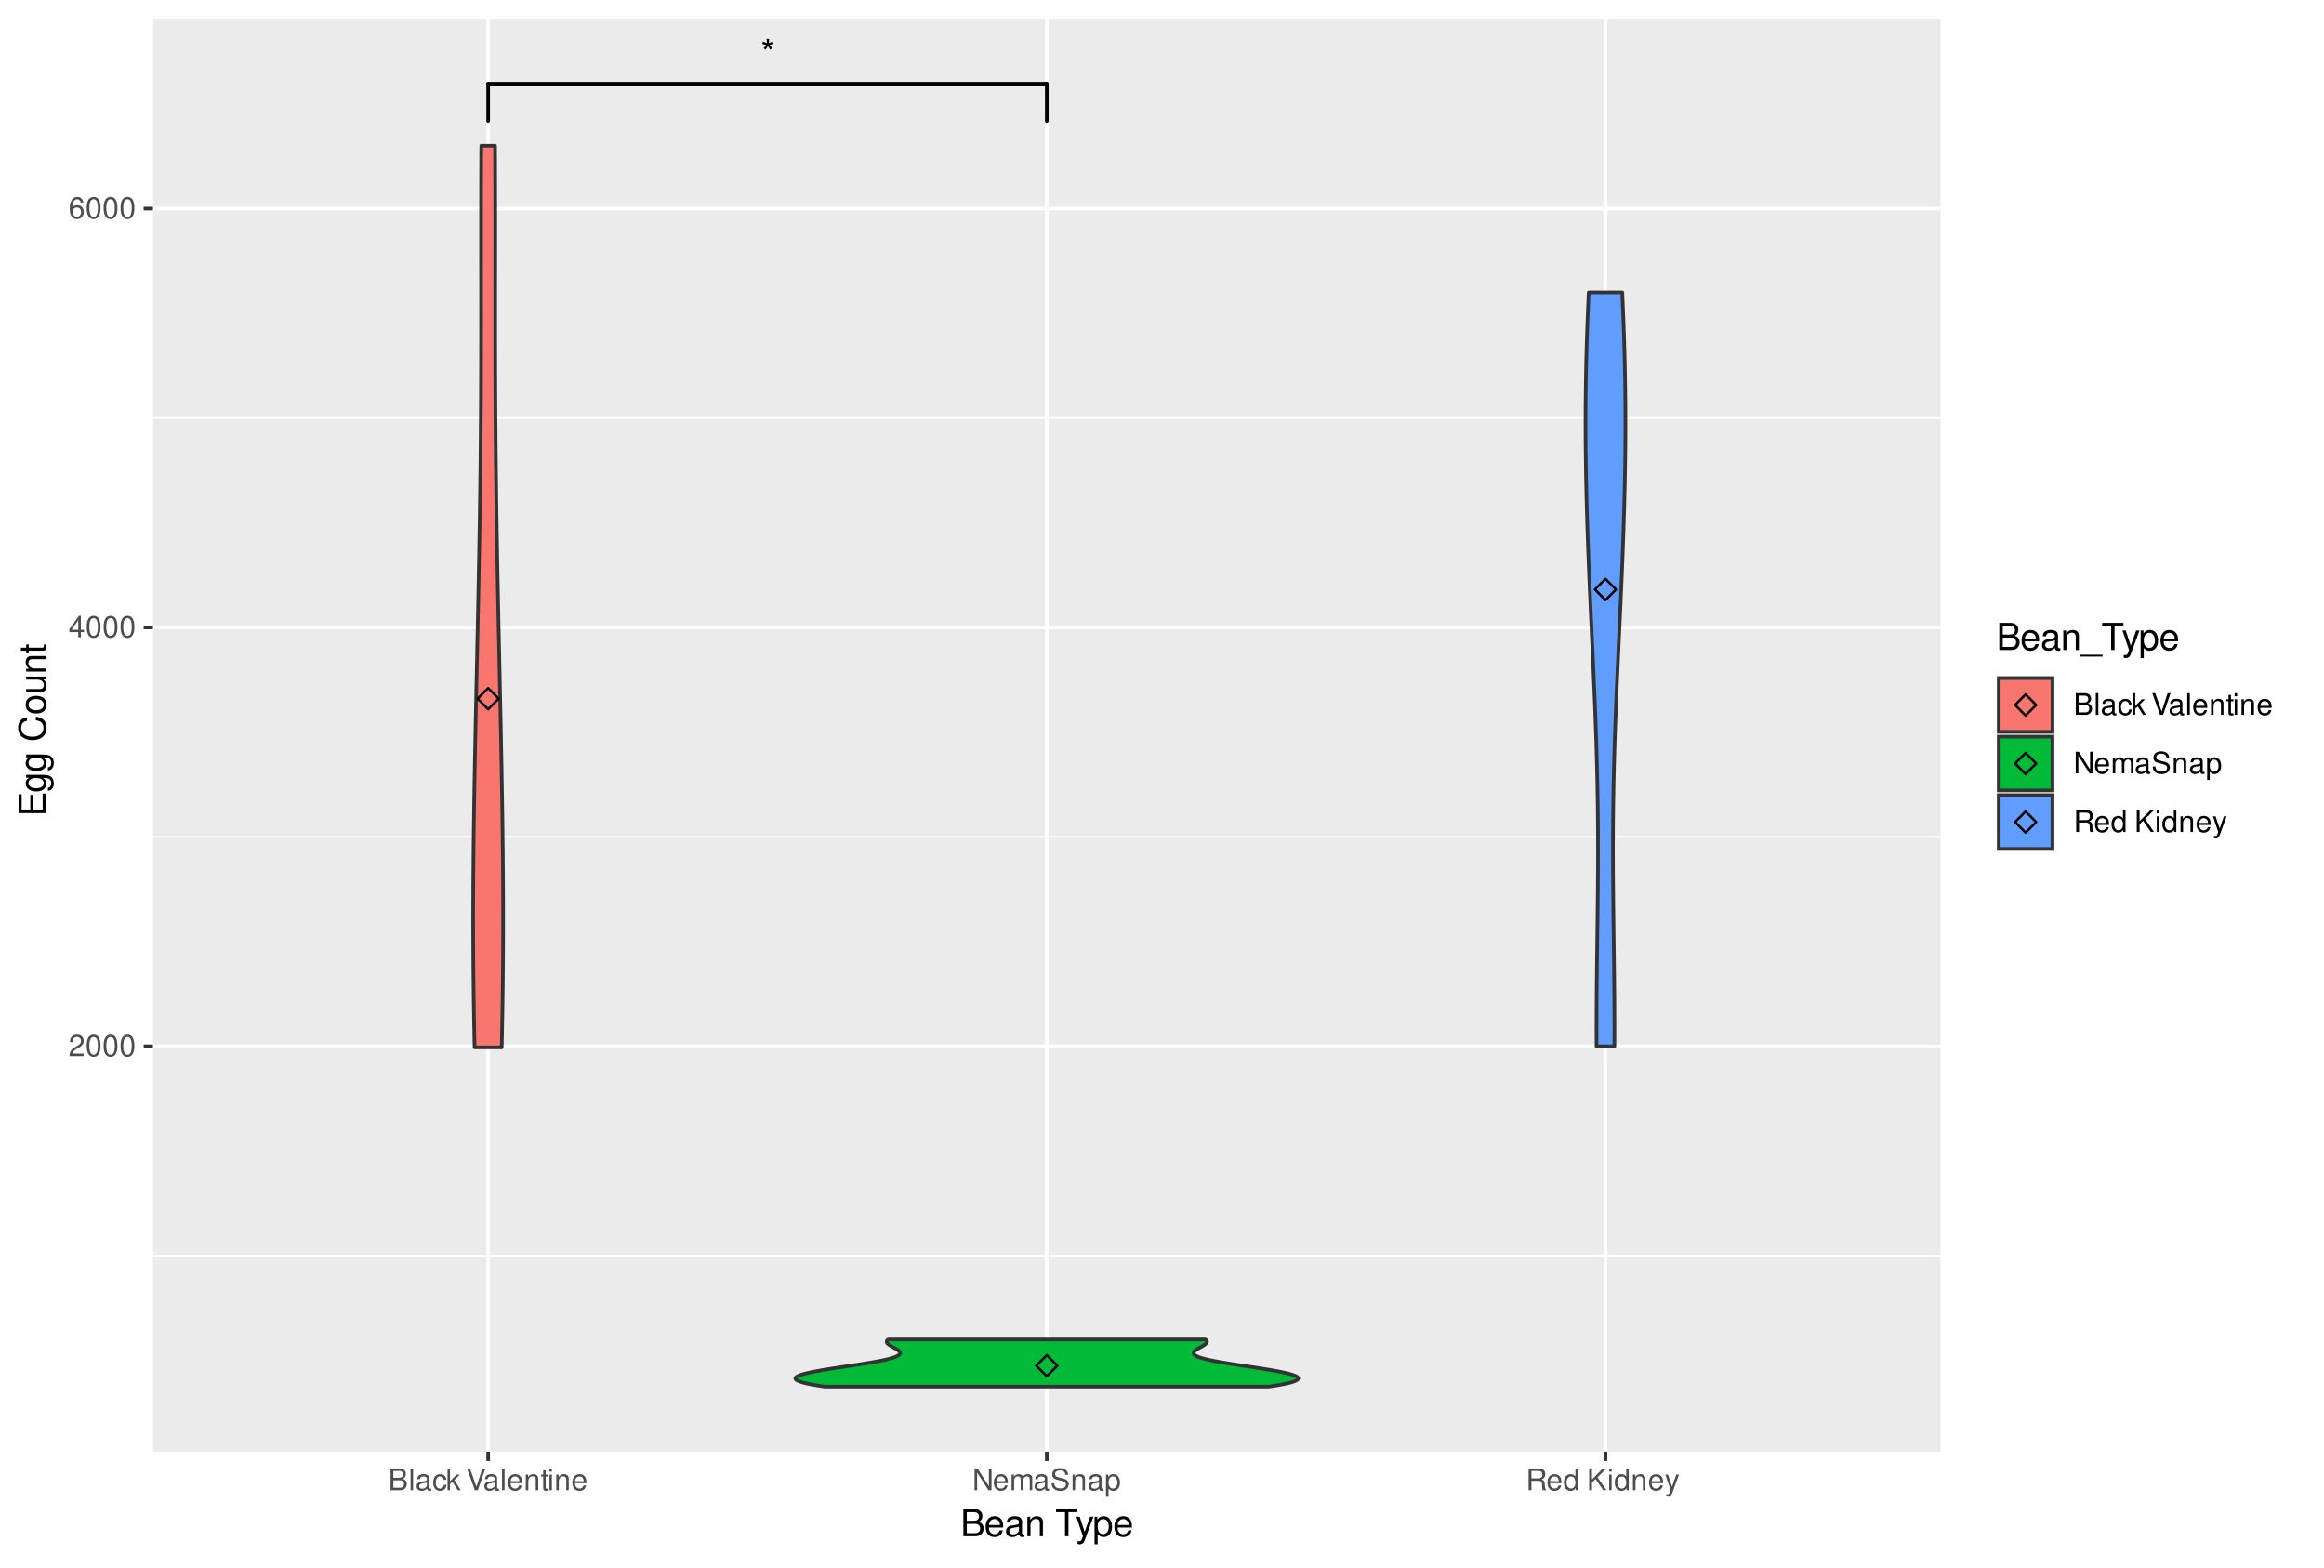<?xml version="1.0" encoding="UTF-8"?>
<svg xmlns="http://www.w3.org/2000/svg" xmlns:xlink="http://www.w3.org/1999/xlink" width="686pt" height="463pt" viewBox="0 0 686 463" version="1.1">
<defs>
<g>
<symbol overflow="visible" id="glyph0-0">
<path style="stroke:none;" d=""/>
</symbol>
<symbol overflow="visible" id="glyph0-1">
<path style="stroke:none;" d="M 1.766 -8.047 L 1.828 -6.812 L 0.656 -7.234 L 0.438 -6.578 L 1.641 -6.25 L 0.875 -5.266 L 1.422 -4.875 L 2.125 -5.906 L 2.812 -4.875 L 3.375 -5.266 L 2.594 -6.25 L 3.797 -6.578 L 3.578 -7.234 L 2.406 -6.812 L 2.469 -8.047 Z M 1.766 -8.047 "/>
</symbol>
<symbol overflow="visible" id="glyph1-0">
<path style="stroke:none;" d=""/>
</symbol>
<symbol overflow="visible" id="glyph1-1">
<path style="stroke:none;" d="M 4.453 -0.766 L 1.172 -0.766 C 1.25 -1.297 1.531 -1.625 2.297 -2.094 L 3.172 -2.594 C 4.047 -3.062 4.5 -3.719 4.5 -4.5 C 4.5 -5.031 4.281 -5.531 3.922 -5.875 C 3.547 -6.203 3.094 -6.359 2.5 -6.359 C 1.703 -6.359 1.125 -6.078 0.781 -5.531 C 0.547 -5.203 0.453 -4.797 0.438 -4.156 L 1.219 -4.156 C 1.234 -4.594 1.297 -4.844 1.406 -5.062 C 1.594 -5.438 2 -5.688 2.469 -5.688 C 3.172 -5.688 3.703 -5.172 3.703 -4.484 C 3.703 -3.969 3.406 -3.531 2.859 -3.219 L 2.047 -2.75 C 0.75 -2 0.375 -1.406 0.297 -0.016 L 4.453 -0.016 Z M 4.453 -0.766 "/>
</symbol>
<symbol overflow="visible" id="glyph1-2">
<path style="stroke:none;" d="M 2.422 -6.359 C 1.844 -6.359 1.312 -6.094 0.984 -5.672 C 0.578 -5.109 0.375 -4.25 0.375 -3.078 C 0.375 -0.938 1.078 0.203 2.422 0.203 C 3.734 0.203 4.453 -0.938 4.453 -3.031 C 4.453 -4.25 4.266 -5.078 3.859 -5.672 C 3.531 -6.109 3.016 -6.359 2.422 -6.359 Z M 2.422 -5.672 C 3.25 -5.672 3.672 -4.828 3.672 -3.094 C 3.672 -1.281 3.266 -0.438 2.406 -0.438 C 1.578 -0.438 1.172 -1.312 1.172 -3.062 C 1.172 -4.828 1.578 -5.672 2.422 -5.672 Z M 2.422 -5.672 "/>
</symbol>
<symbol overflow="visible" id="glyph1-3">
<path style="stroke:none;" d="M 2.875 -1.547 L 2.875 0 L 3.656 0 L 3.656 -1.547 L 4.578 -1.547 L 4.578 -2.234 L 3.656 -2.234 L 3.656 -6.359 L 3.078 -6.359 L 0.25 -2.359 L 0.25 -1.547 Z M 2.875 -2.234 L 0.922 -2.234 L 2.875 -5.047 Z M 2.875 -2.234 "/>
</symbol>
<symbol overflow="visible" id="glyph1-4">
<path style="stroke:none;" d="M 4.375 -4.703 C 4.234 -5.75 3.562 -6.359 2.609 -6.359 C 1.922 -6.359 1.312 -6.031 0.938 -5.453 C 0.547 -4.828 0.375 -4.062 0.375 -2.906 C 0.375 -1.828 0.531 -1.156 0.906 -0.594 C 1.234 -0.078 1.781 0.203 2.469 0.203 C 3.656 0.203 4.516 -0.688 4.516 -1.922 C 4.516 -3.094 3.719 -3.922 2.609 -3.922 C 1.984 -3.922 1.5 -3.688 1.172 -3.234 C 1.172 -4.797 1.672 -5.672 2.562 -5.672 C 3.109 -5.672 3.484 -5.328 3.609 -4.703 Z M 2.5 -3.234 C 3.25 -3.234 3.719 -2.703 3.719 -1.859 C 3.719 -1.062 3.188 -0.484 2.484 -0.484 C 1.766 -0.484 1.219 -1.094 1.219 -1.906 C 1.219 -2.688 1.734 -3.234 2.5 -3.234 Z M 2.5 -3.234 "/>
</symbol>
<symbol overflow="visible" id="glyph1-5">
<path style="stroke:none;" d="M 0.688 0 L 3.594 0 C 4.203 0 4.641 -0.172 4.984 -0.531 C 5.297 -0.875 5.484 -1.328 5.484 -1.828 C 5.484 -2.609 5.125 -3.062 4.312 -3.391 C 4.906 -3.656 5.203 -4.125 5.203 -4.781 C 5.203 -5.266 5.016 -5.672 4.688 -5.969 C 4.344 -6.266 3.922 -6.406 3.297 -6.406 L 0.688 -6.406 Z M 1.516 -3.656 L 1.516 -5.688 L 3.094 -5.688 C 3.547 -5.688 3.812 -5.625 4.031 -5.469 C 4.25 -5.281 4.375 -5.016 4.375 -4.672 C 4.375 -4.312 4.25 -4.062 4.031 -3.875 C 3.812 -3.719 3.547 -3.656 3.094 -3.656 Z M 1.516 -0.719 L 1.516 -2.922 L 3.516 -2.922 C 4.234 -2.922 4.656 -2.516 4.656 -1.828 C 4.656 -1.141 4.234 -0.719 3.516 -0.719 Z M 1.516 -0.719 "/>
</symbol>
<symbol overflow="visible" id="glyph1-6">
<path style="stroke:none;" d="M 1.344 -6.406 L 0.594 -6.406 L 0.594 0 L 1.344 0 Z M 1.344 -6.406 "/>
</symbol>
<symbol overflow="visible" id="glyph1-7">
<path style="stroke:none;" d="M 4.703 -0.438 C 4.625 -0.406 4.594 -0.406 4.547 -0.406 C 4.297 -0.406 4.156 -0.547 4.156 -0.781 L 4.156 -3.484 C 4.156 -4.297 3.547 -4.734 2.422 -4.734 C 1.734 -4.734 1.203 -4.547 0.891 -4.203 C 0.672 -3.969 0.594 -3.703 0.578 -3.25 L 1.312 -3.25 C 1.375 -3.812 1.703 -4.062 2.391 -4.062 C 3.062 -4.062 3.422 -3.812 3.422 -3.375 L 3.422 -3.188 C 3.406 -2.875 3.25 -2.75 2.656 -2.672 C 1.625 -2.547 1.453 -2.5 1.172 -2.391 C 0.641 -2.156 0.375 -1.766 0.375 -1.156 C 0.375 -0.328 0.953 0.203 1.875 0.203 C 2.469 0.203 2.922 0 3.453 -0.469 C 3.5 0 3.734 0.203 4.203 0.203 C 4.359 0.203 4.453 0.188 4.703 0.125 Z M 3.422 -1.453 C 3.422 -1.203 3.359 -1.062 3.125 -0.859 C 2.828 -0.578 2.469 -0.438 2.047 -0.438 C 1.469 -0.438 1.141 -0.719 1.141 -1.172 C 1.141 -1.656 1.453 -1.906 2.25 -2.016 C 3.031 -2.125 3.172 -2.156 3.422 -2.281 Z M 3.422 -1.453 "/>
</symbol>
<symbol overflow="visible" id="glyph1-8">
<path style="stroke:none;" d="M 4.141 -3.062 C 4.109 -3.516 4.016 -3.797 3.828 -4.062 C 3.516 -4.484 2.969 -4.734 2.328 -4.734 C 1.078 -4.734 0.266 -3.75 0.266 -2.219 C 0.266 -0.734 1.062 0.203 2.312 0.203 C 3.406 0.203 4.109 -0.453 4.203 -1.578 L 3.453 -1.578 C 3.328 -0.844 2.953 -0.469 2.328 -0.469 C 1.516 -0.469 1.031 -1.141 1.031 -2.219 C 1.031 -3.375 1.516 -4.062 2.312 -4.062 C 2.922 -4.062 3.312 -3.703 3.406 -3.062 Z M 4.141 -3.062 "/>
</symbol>
<symbol overflow="visible" id="glyph1-9">
<path style="stroke:none;" d="M 1.234 -6.406 L 0.516 -6.406 L 0.516 0 L 1.234 0 L 1.234 -1.797 L 1.953 -2.5 L 3.516 0 L 4.422 0 L 2.531 -3.016 L 4.141 -4.609 L 3.188 -4.609 L 1.234 -2.656 Z M 1.234 -6.406 "/>
</symbol>
<symbol overflow="visible" id="glyph1-10">
<path style="stroke:none;" d=""/>
</symbol>
<symbol overflow="visible" id="glyph1-11">
<path style="stroke:none;" d="M 3.453 0 L 5.672 -6.406 L 4.797 -6.406 L 3.031 -0.984 L 1.141 -6.406 L 0.266 -6.406 L 2.562 0 Z M 3.453 0 "/>
</symbol>
<symbol overflow="visible" id="glyph1-12">
<path style="stroke:none;" d="M 4.516 -2.062 C 4.516 -2.766 4.453 -3.188 4.328 -3.531 C 4.031 -4.281 3.328 -4.734 2.469 -4.734 C 1.172 -4.734 0.359 -3.766 0.359 -2.25 C 0.359 -0.719 1.141 0.203 2.453 0.203 C 3.5 0.203 4.234 -0.391 4.422 -1.406 L 3.672 -1.406 C 3.469 -0.797 3.062 -0.469 2.469 -0.469 C 2 -0.469 1.609 -0.688 1.359 -1.078 C 1.188 -1.344 1.125 -1.594 1.125 -2.062 Z M 1.141 -2.656 C 1.203 -3.516 1.719 -4.062 2.453 -4.062 C 3.203 -4.062 3.719 -3.484 3.719 -2.656 Z M 1.141 -2.656 "/>
</symbol>
<symbol overflow="visible" id="glyph1-13">
<path style="stroke:none;" d="M 0.609 -4.609 L 0.609 0 L 1.359 0 L 1.359 -2.547 C 1.359 -3.484 1.844 -4.094 2.609 -4.094 C 3.188 -4.094 3.547 -3.75 3.547 -3.188 L 3.547 0 L 4.281 0 L 4.281 -3.484 C 4.281 -4.25 3.719 -4.734 2.828 -4.734 C 2.141 -4.734 1.703 -4.484 1.297 -3.828 L 1.297 -4.609 Z M 0.609 -4.609 "/>
</symbol>
<symbol overflow="visible" id="glyph1-14">
<path style="stroke:none;" d="M 2.234 -4.609 L 1.484 -4.609 L 1.484 -5.875 L 0.75 -5.875 L 0.75 -4.609 L 0.125 -4.609 L 0.125 -4.016 L 0.75 -4.016 L 0.75 -0.531 C 0.75 -0.047 1.062 0.203 1.641 0.203 C 1.828 0.203 1.984 0.188 2.234 0.141 L 2.234 -0.469 C 2.125 -0.453 2.031 -0.438 1.875 -0.438 C 1.562 -0.438 1.484 -0.531 1.484 -0.859 L 1.484 -4.016 L 2.234 -4.016 Z M 2.234 -4.609 "/>
</symbol>
<symbol overflow="visible" id="glyph1-15">
<path style="stroke:none;" d="M 1.312 -4.609 L 0.594 -4.609 L 0.594 0 L 1.312 0 Z M 1.312 -6.406 L 0.578 -6.406 L 0.578 -5.484 L 1.312 -5.484 Z M 1.312 -6.406 "/>
</symbol>
<symbol overflow="visible" id="glyph1-16">
<path style="stroke:none;" d="M 5.688 -6.406 L 4.906 -6.406 L 4.906 -1.172 L 1.562 -6.406 L 0.672 -6.406 L 0.672 0 L 1.438 0 L 1.438 -5.203 L 4.766 0 L 5.688 0 Z M 5.688 -6.406 "/>
</symbol>
<symbol overflow="visible" id="glyph1-17">
<path style="stroke:none;" d="M 0.609 -4.609 L 0.609 0 L 1.359 0 L 1.359 -2.891 C 1.359 -3.562 1.844 -4.094 2.438 -4.094 C 2.984 -4.094 3.297 -3.766 3.297 -3.172 L 3.297 0 L 4.031 0 L 4.031 -2.891 C 4.031 -3.562 4.516 -4.094 5.109 -4.094 C 5.641 -4.094 5.969 -3.75 5.969 -3.172 L 5.969 0 L 6.703 0 L 6.703 -3.453 C 6.703 -4.281 6.234 -4.734 5.359 -4.734 C 4.75 -4.734 4.375 -4.562 3.953 -4.031 C 3.672 -4.531 3.312 -4.734 2.703 -4.734 C 2.094 -4.734 1.688 -4.516 1.297 -3.953 L 1.297 -4.609 Z M 0.609 -4.609 "/>
</symbol>
<symbol overflow="visible" id="glyph1-18">
<path style="stroke:none;" d="M 5.25 -4.531 C 5.25 -4.969 5.219 -5.094 5.078 -5.391 C 4.719 -6.125 3.969 -6.516 2.891 -6.516 C 1.484 -6.516 0.609 -5.797 0.609 -4.641 C 0.609 -3.859 1.031 -3.359 1.875 -3.141 L 3.469 -2.719 C 4.281 -2.5 4.641 -2.188 4.641 -1.688 C 4.641 -1.344 4.453 -0.984 4.188 -0.797 C 3.938 -0.609 3.531 -0.516 3.016 -0.516 C 2.312 -0.516 1.844 -0.688 1.531 -1.062 C 1.297 -1.344 1.188 -1.641 1.203 -2.047 L 0.422 -2.047 C 0.438 -1.453 0.547 -1.062 0.797 -0.719 C 1.234 -0.109 1.984 0.203 2.953 0.203 C 3.719 0.203 4.344 0.031 4.766 -0.297 C 5.188 -0.641 5.469 -1.203 5.469 -1.766 C 5.469 -2.547 4.969 -3.125 4.094 -3.375 L 2.484 -3.797 C 1.719 -4.016 1.438 -4.25 1.438 -4.75 C 1.438 -5.406 2 -5.828 2.875 -5.828 C 3.891 -5.828 4.453 -5.375 4.469 -4.531 Z M 5.25 -4.531 "/>
</symbol>
<symbol overflow="visible" id="glyph1-19">
<path style="stroke:none;" d="M 0.469 1.922 L 1.219 1.922 L 1.219 -0.484 C 1.594 -0.016 2.031 0.203 2.625 0.203 C 3.828 0.203 4.594 -0.75 4.594 -2.219 C 4.594 -3.781 3.844 -4.734 2.625 -4.734 C 2 -4.734 1.5 -4.453 1.156 -3.922 L 1.156 -4.609 L 0.469 -4.609 Z M 2.5 -4.062 C 3.312 -4.062 3.828 -3.344 3.828 -2.25 C 3.828 -1.203 3.297 -0.484 2.5 -0.484 C 1.719 -0.484 1.219 -1.188 1.219 -2.266 C 1.219 -3.359 1.719 -4.062 2.5 -4.062 Z M 2.5 -4.062 "/>
</symbol>
<symbol overflow="visible" id="glyph1-20">
<path style="stroke:none;" d="M 1.641 -2.766 L 3.75 -2.766 C 4.484 -2.766 4.797 -2.406 4.797 -1.625 L 4.797 -1.047 C 4.797 -0.656 4.859 -0.266 4.984 0 L 5.969 0 L 5.969 -0.203 C 5.672 -0.406 5.609 -0.641 5.594 -1.5 C 5.578 -2.547 5.406 -2.875 4.719 -3.172 C 5.438 -3.531 5.734 -3.953 5.734 -4.703 C 5.734 -5.812 5.047 -6.406 3.781 -6.406 L 0.812 -6.406 L 0.812 0 L 1.641 0 Z M 1.641 -3.484 L 1.641 -5.688 L 3.609 -5.688 C 4.078 -5.688 4.344 -5.625 4.547 -5.438 C 4.766 -5.266 4.875 -4.969 4.875 -4.594 C 4.875 -3.828 4.484 -3.484 3.609 -3.484 Z M 1.641 -3.484 "/>
</symbol>
<symbol overflow="visible" id="glyph1-21">
<path style="stroke:none;" d="M 4.359 -6.406 L 3.625 -6.406 L 3.625 -4.031 C 3.312 -4.5 2.828 -4.734 2.203 -4.734 C 1.016 -4.734 0.234 -3.781 0.234 -2.312 C 0.234 -0.75 0.984 0.203 2.234 0.203 C 2.875 0.203 3.312 -0.031 3.703 -0.609 L 3.703 0 L 4.359 0 Z M 2.328 -4.062 C 3.125 -4.062 3.625 -3.359 3.625 -2.25 C 3.625 -1.188 3.109 -0.484 2.344 -0.484 C 1.531 -0.484 1 -1.203 1 -2.266 C 1 -3.344 1.531 -4.062 2.328 -4.062 Z M 2.328 -4.062 "/>
</symbol>
<symbol overflow="visible" id="glyph1-22">
<path style="stroke:none;" d="M 1.516 -2.25 L 2.562 -3.297 L 4.828 0 L 5.781 0 L 3.156 -3.797 L 5.766 -6.406 L 4.703 -6.406 L 1.516 -3.172 L 1.516 -6.406 L 0.688 -6.406 L 0.688 0 L 1.516 0 Z M 1.516 -2.25 "/>
</symbol>
<symbol overflow="visible" id="glyph1-23">
<path style="stroke:none;" d="M 3.406 -4.609 L 2.141 -1.016 L 0.953 -4.609 L 0.172 -4.609 L 1.734 0.016 L 1.453 0.75 C 1.328 1.078 1.172 1.203 0.859 1.203 C 0.734 1.203 0.641 1.172 0.469 1.141 L 0.469 1.797 C 0.625 1.875 0.781 1.922 0.969 1.922 C 1.203 1.922 1.453 1.844 1.656 1.703 C 1.875 1.531 2.016 1.344 2.156 0.969 L 4.203 -4.609 Z M 3.406 -4.609 "/>
</symbol>
<symbol overflow="visible" id="glyph2-0">
<path style="stroke:none;" d=""/>
</symbol>
<symbol overflow="visible" id="glyph2-1">
<path style="stroke:none;" d="M 0.875 0 L 4.484 0 C 5.25 0 5.812 -0.203 6.234 -0.672 C 6.641 -1.094 6.859 -1.656 6.859 -2.281 C 6.859 -3.25 6.406 -3.844 5.391 -4.234 C 6.125 -4.578 6.5 -5.156 6.5 -5.984 C 6.5 -6.578 6.281 -7.078 5.859 -7.453 C 5.438 -7.844 4.891 -8.016 4.125 -8.016 L 0.875 -8.016 Z M 1.891 -4.562 L 1.891 -7.109 L 3.875 -7.109 C 4.438 -7.109 4.766 -7.047 5.031 -6.828 C 5.328 -6.609 5.484 -6.281 5.484 -5.844 C 5.484 -5.406 5.328 -5.078 5.031 -4.844 C 4.766 -4.641 4.438 -4.562 3.875 -4.562 Z M 1.891 -0.906 L 1.891 -3.656 L 4.391 -3.656 C 5.297 -3.656 5.828 -3.141 5.828 -2.281 C 5.828 -1.422 5.297 -0.906 4.391 -0.906 Z M 1.891 -0.906 "/>
</symbol>
<symbol overflow="visible" id="glyph2-2">
<path style="stroke:none;" d="M 5.641 -2.578 C 5.641 -3.453 5.578 -3.984 5.406 -4.406 C 5.031 -5.359 4.156 -5.922 3.078 -5.922 C 1.469 -5.922 0.438 -4.703 0.438 -2.812 C 0.438 -0.906 1.438 0.25 3.062 0.25 C 4.375 0.25 5.297 -0.5 5.516 -1.75 L 4.594 -1.75 C 4.344 -0.984 3.828 -0.594 3.094 -0.594 C 2.516 -0.594 2.016 -0.859 1.703 -1.344 C 1.484 -1.672 1.406 -2 1.391 -2.578 Z M 1.422 -3.328 C 1.5 -4.391 2.141 -5.078 3.062 -5.078 C 4 -5.078 4.656 -4.359 4.656 -3.328 Z M 1.422 -3.328 "/>
</symbol>
<symbol overflow="visible" id="glyph2-3">
<path style="stroke:none;" d="M 5.891 -0.531 C 5.781 -0.516 5.734 -0.516 5.688 -0.516 C 5.375 -0.516 5.188 -0.688 5.188 -0.969 L 5.188 -4.359 C 5.188 -5.375 4.438 -5.922 3.031 -5.922 C 2.172 -5.922 1.5 -5.688 1.109 -5.266 C 0.844 -4.969 0.734 -4.625 0.719 -4.062 L 1.641 -4.062 C 1.719 -4.766 2.141 -5.078 2.984 -5.078 C 3.828 -5.078 4.281 -4.781 4.281 -4.219 L 4.281 -3.984 C 4.266 -3.594 4.062 -3.438 3.328 -3.344 C 2.031 -3.172 1.828 -3.141 1.469 -2.984 C 0.797 -2.703 0.469 -2.203 0.469 -1.453 C 0.469 -0.406 1.188 0.25 2.359 0.25 C 3.078 0.25 3.656 0 4.312 -0.594 C 4.375 0 4.656 0.25 5.266 0.25 C 5.453 0.25 5.578 0.234 5.891 0.156 Z M 4.281 -1.812 C 4.281 -1.5 4.188 -1.312 3.922 -1.062 C 3.547 -0.719 3.094 -0.547 2.547 -0.547 C 1.844 -0.547 1.422 -0.891 1.422 -1.469 C 1.422 -2.078 1.812 -2.391 2.812 -2.531 C 3.781 -2.656 3.969 -2.703 4.281 -2.844 Z M 4.281 -1.812 "/>
</symbol>
<symbol overflow="visible" id="glyph2-4">
<path style="stroke:none;" d="M 0.766 -5.766 L 0.766 0 L 1.688 0 L 1.688 -3.172 C 1.688 -4.359 2.312 -5.125 3.25 -5.125 C 3.984 -5.125 4.438 -4.688 4.438 -4 L 4.438 0 L 5.359 0 L 5.359 -4.359 C 5.359 -5.312 4.641 -5.922 3.531 -5.922 C 2.672 -5.922 2.125 -5.594 1.609 -4.797 L 1.609 -5.766 Z M 0.766 -5.766 "/>
</symbol>
<symbol overflow="visible" id="glyph2-5">
<path style="stroke:none;" d=""/>
</symbol>
<symbol overflow="visible" id="glyph2-6">
<path style="stroke:none;" d="M 3.891 -7.109 L 6.516 -7.109 L 6.516 -8.016 L 0.234 -8.016 L 0.234 -7.109 L 2.875 -7.109 L 2.875 0 L 3.891 0 Z M 3.891 -7.109 "/>
</symbol>
<symbol overflow="visible" id="glyph2-7">
<path style="stroke:none;" d="M 4.266 -5.766 L 2.672 -1.281 L 1.203 -5.766 L 0.219 -5.766 L 2.172 0.016 L 1.812 0.938 C 1.656 1.344 1.469 1.5 1.078 1.5 C 0.922 1.5 0.797 1.469 0.594 1.438 L 0.594 2.25 C 0.781 2.359 0.969 2.391 1.203 2.391 C 1.5 2.391 1.828 2.297 2.062 2.125 C 2.359 1.906 2.516 1.672 2.688 1.203 L 5.266 -5.766 Z M 4.266 -5.766 "/>
</symbol>
<symbol overflow="visible" id="glyph2-8">
<path style="stroke:none;" d="M 0.594 2.391 L 1.516 2.391 L 1.516 -0.609 C 2 -0.016 2.547 0.25 3.281 0.25 C 4.781 0.25 5.75 -0.953 5.75 -2.781 C 5.75 -4.719 4.812 -5.922 3.281 -5.922 C 2.5 -5.922 1.875 -5.578 1.438 -4.891 L 1.438 -5.766 L 0.594 -5.766 Z M 3.125 -5.078 C 4.141 -5.078 4.797 -4.188 4.797 -2.812 C 4.797 -1.5 4.125 -0.609 3.125 -0.609 C 2.141 -0.609 1.516 -1.484 1.516 -2.844 C 1.516 -4.188 2.141 -5.078 3.125 -5.078 Z M 3.125 -5.078 "/>
</symbol>
<symbol overflow="visible" id="glyph2-9">
<path style="stroke:none;" d="M 6.359 1.391 L -0.234 1.391 L -0.234 1.938 L 6.359 1.938 Z M 6.359 1.391 "/>
</symbol>
<symbol overflow="visible" id="glyph3-0">
<path style="stroke:none;" d=""/>
</symbol>
<symbol overflow="visible" id="glyph3-1">
<path style="stroke:none;" d=""/>
</symbol>
<symbol overflow="visible" id="glyph3-2">
<path style="stroke:none;" d="M -3.656 -2.016 L -3.656 -6.375 L -4.547 -6.375 L -4.547 -2.016 L -7.109 -2.016 L -7.109 -6.547 L -8.016 -6.547 L -8.016 -0.984 L 0 -0.984 L 0 -6.75 L -0.906 -6.75 L -0.906 -2.016 Z M -3.656 -2.016 "/>
</symbol>
<symbol overflow="visible" id="glyph3-3">
<path style="stroke:none;" d="M -5.766 -4.438 L -4.922 -4.438 C -5.625 -3.984 -5.922 -3.469 -5.922 -2.75 C -5.922 -1.359 -4.625 -0.391 -2.781 -0.391 C -1.812 -0.391 -1.109 -0.609 -0.531 -1.109 C -0.016 -1.547 0.25 -2.094 0.25 -2.688 C 0.25 -3.375 -0.062 -3.875 -0.781 -4.359 L -0.484 -4.359 C 1.062 -4.359 1.625 -3.922 1.625 -2.781 C 1.625 -2 1.312 -1.594 0.656 -1.5 L 0.656 -0.578 C 1.734 -0.656 2.391 -1.5 2.391 -2.766 C 2.391 -3.609 2.125 -4.312 1.656 -4.688 C 1.125 -5.125 0.406 -5.297 -0.953 -5.297 L -5.766 -5.297 Z M -5.078 -2.844 C -5.078 -3.812 -4.266 -4.359 -2.812 -4.359 C -1.406 -4.359 -0.594 -3.797 -0.594 -2.844 C -0.594 -1.891 -1.422 -1.344 -2.844 -1.344 C -4.25 -1.344 -5.078 -1.891 -5.078 -2.844 Z M -5.078 -2.844 "/>
</symbol>
<symbol overflow="visible" id="glyph3-4">
<path style="stroke:none;" d="M -5.531 -7.281 C -7.297 -6.969 -8.156 -5.953 -8.156 -4.188 C -8.156 -3.109 -7.812 -2.25 -7.156 -1.656 C -6.359 -0.922 -5.219 -0.531 -3.922 -0.531 C -2.594 -0.531 -1.469 -0.938 -0.688 -1.688 C -0.047 -2.312 0.25 -3.109 0.25 -4.141 C 0.25 -6.109 -0.797 -7.203 -2.922 -7.453 L -2.922 -6.391 C -2.375 -6.297 -2 -6.188 -1.688 -6.031 C -1.016 -5.703 -0.656 -5.016 -0.656 -4.156 C -0.656 -2.562 -1.922 -1.547 -3.922 -1.547 C -5.984 -1.547 -7.25 -2.516 -7.25 -4.062 C -7.25 -4.719 -7.062 -5.328 -6.75 -5.656 C -6.469 -5.953 -6.141 -6.109 -5.531 -6.234 Z M -5.531 -7.281 "/>
</symbol>
<symbol overflow="visible" id="glyph3-5">
<path style="stroke:none;" d="M -5.922 -2.984 C -5.922 -1.359 -4.781 -0.391 -2.844 -0.391 C -0.891 -0.391 0.25 -1.359 0.25 -3 C 0.25 -4.625 -0.906 -5.609 -2.797 -5.609 C -4.797 -5.609 -5.922 -4.656 -5.922 -2.984 Z M -5.078 -3 C -5.078 -4.031 -4.234 -4.656 -2.812 -4.656 C -1.438 -4.656 -0.594 -4.016 -0.594 -3 C -0.594 -1.984 -1.438 -1.359 -2.844 -1.359 C -4.234 -1.359 -5.078 -1.984 -5.078 -3 Z M -5.078 -3 "/>
</symbol>
<symbol overflow="visible" id="glyph3-6">
<path style="stroke:none;" d="M 0 -5.297 L -5.766 -5.297 L -5.766 -4.391 L -2.5 -4.391 C -1.312 -4.391 -0.547 -3.766 -0.547 -2.812 C -0.547 -2.094 -0.984 -1.625 -1.688 -1.625 L -5.766 -1.625 L -5.766 -0.719 L -1.312 -0.719 C -0.359 -0.719 0.25 -1.438 0.25 -2.547 C 0.25 -3.406 -0.047 -3.938 -0.797 -4.484 L 0 -4.484 Z M 0 -5.297 "/>
</symbol>
<symbol overflow="visible" id="glyph3-7">
<path style="stroke:none;" d="M -5.766 -0.766 L 0 -0.766 L 0 -1.688 L -3.172 -1.688 C -4.359 -1.688 -5.125 -2.312 -5.125 -3.25 C -5.125 -3.984 -4.688 -4.438 -4 -4.438 L 0 -4.438 L 0 -5.359 L -4.359 -5.359 C -5.312 -5.359 -5.922 -4.641 -5.922 -3.531 C -5.922 -2.672 -5.594 -2.125 -4.797 -1.609 L -5.766 -1.609 Z M -5.766 -0.766 "/>
</symbol>
<symbol overflow="visible" id="glyph3-8">
<path style="stroke:none;" d="M -5.766 -2.797 L -5.766 -1.844 L -7.344 -1.844 L -7.344 -0.938 L -5.766 -0.938 L -5.766 -0.156 L -5.016 -0.156 L -5.016 -0.938 L -0.656 -0.938 C -0.062 -0.938 0.25 -1.328 0.25 -2.047 C 0.25 -2.281 0.234 -2.484 0.172 -2.797 L -0.594 -2.797 C -0.562 -2.656 -0.547 -2.547 -0.547 -2.359 C -0.547 -1.953 -0.656 -1.844 -1.062 -1.844 L -5.016 -1.844 L -5.016 -2.797 Z M -5.766 -2.797 "/>
</symbol>
</g>
<clipPath id="clip1">
  <path d="M 45.152 5.48 L 572.844 5.48 L 572.844 428.602 L 45.152 428.602 Z M 45.152 5.48 "/>
</clipPath>
<clipPath id="clip2">
  <path d="M 45.152 370 L 572.844 370 L 572.844 371 L 45.152 371 Z M 45.152 370 "/>
</clipPath>
<clipPath id="clip3">
  <path d="M 45.152 246 L 572.844 246 L 572.844 248 L 45.152 248 Z M 45.152 246 "/>
</clipPath>
<clipPath id="clip4">
  <path d="M 45.152 123 L 572.844 123 L 572.844 124 L 45.152 124 Z M 45.152 123 "/>
</clipPath>
<clipPath id="clip5">
  <path d="M 45.152 308 L 572.844 308 L 572.844 310 L 45.152 310 Z M 45.152 308 "/>
</clipPath>
<clipPath id="clip6">
  <path d="M 45.152 184 L 572.844 184 L 572.844 186 L 45.152 186 Z M 45.152 184 "/>
</clipPath>
<clipPath id="clip7">
  <path d="M 45.152 61 L 572.844 61 L 572.844 63 L 45.152 63 Z M 45.152 61 "/>
</clipPath>
<clipPath id="clip8">
  <path d="M 143 5.48 L 145 5.48 L 145 428.602 L 143 428.602 Z M 143 5.48 "/>
</clipPath>
<clipPath id="clip9">
  <path d="M 308 5.48 L 310 5.48 L 310 428.602 L 308 428.602 Z M 308 5.48 "/>
</clipPath>
<clipPath id="clip10">
  <path d="M 473 5.48 L 475 5.48 L 475 428.602 L 473 428.602 Z M 473 5.48 "/>
</clipPath>
</defs>
<g id="surface1037">
<rect x="0" y="0" width="686" height="463" style="fill:rgb(100%,100%,100%);fill-opacity:1;stroke:none;"/>
<rect x="0" y="0" width="686" height="463" style="fill:rgb(100%,100%,100%);fill-opacity:1;stroke:none;"/>
<path style="fill:none;stroke-width:1.067;stroke-linecap:round;stroke-linejoin:round;stroke:rgb(100%,100%,100%);stroke-opacity:1;stroke-miterlimit:10;" d="M 0 463 L 686 463 L 686 0 L 0 0 Z M 0 463 "/>
<g clip-path="url(#clip1)" clip-rule="nonzero">
<path style=" stroke:none;fill-rule:nonzero;fill:rgb(92.157%,92.157%,92.157%);fill-opacity:1;" d="M 45.152 428.598 L 572.844 428.598 L 572.844 5.477 L 45.152 5.477 Z M 45.152 428.598 "/>
</g>
<g clip-path="url(#clip2)" clip-rule="nonzero">
<path style="fill:none;stroke-width:0.533;stroke-linecap:butt;stroke-linejoin:round;stroke:rgb(100%,100%,100%);stroke-opacity:1;stroke-miterlimit:10;" d="M 45.152 370.723 L 572.844 370.723 "/>
</g>
<g clip-path="url(#clip3)" clip-rule="nonzero">
<path style="fill:none;stroke-width:0.533;stroke-linecap:butt;stroke-linejoin:round;stroke:rgb(100%,100%,100%);stroke-opacity:1;stroke-miterlimit:10;" d="M 45.152 247.066 L 572.844 247.066 "/>
</g>
<g clip-path="url(#clip4)" clip-rule="nonzero">
<path style="fill:none;stroke-width:0.533;stroke-linecap:butt;stroke-linejoin:round;stroke:rgb(100%,100%,100%);stroke-opacity:1;stroke-miterlimit:10;" d="M 45.152 123.406 L 572.844 123.406 "/>
</g>
<g clip-path="url(#clip5)" clip-rule="nonzero">
<path style="fill:none;stroke-width:1.067;stroke-linecap:butt;stroke-linejoin:round;stroke:rgb(100%,100%,100%);stroke-opacity:1;stroke-miterlimit:10;" d="M 45.152 308.895 L 572.844 308.895 "/>
</g>
<g clip-path="url(#clip6)" clip-rule="nonzero">
<path style="fill:none;stroke-width:1.067;stroke-linecap:butt;stroke-linejoin:round;stroke:rgb(100%,100%,100%);stroke-opacity:1;stroke-miterlimit:10;" d="M 45.152 185.234 L 572.844 185.234 "/>
</g>
<g clip-path="url(#clip7)" clip-rule="nonzero">
<path style="fill:none;stroke-width:1.067;stroke-linecap:butt;stroke-linejoin:round;stroke:rgb(100%,100%,100%);stroke-opacity:1;stroke-miterlimit:10;" d="M 45.152 61.578 L 572.844 61.578 "/>
</g>
<g clip-path="url(#clip8)" clip-rule="nonzero">
<path style="fill:none;stroke-width:1.067;stroke-linecap:butt;stroke-linejoin:round;stroke:rgb(100%,100%,100%);stroke-opacity:1;stroke-miterlimit:10;" d="M 144.094 428.598 L 144.094 5.48 "/>
</g>
<g clip-path="url(#clip9)" clip-rule="nonzero">
<path style="fill:none;stroke-width:1.067;stroke-linecap:butt;stroke-linejoin:round;stroke:rgb(100%,100%,100%);stroke-opacity:1;stroke-miterlimit:10;" d="M 308.996 428.598 L 308.996 5.48 "/>
</g>
<g clip-path="url(#clip10)" clip-rule="nonzero">
<path style="fill:none;stroke-width:1.067;stroke-linecap:butt;stroke-linejoin:round;stroke:rgb(100%,100%,100%);stroke-opacity:1;stroke-miterlimit:10;" d="M 473.902 428.598 L 473.902 5.48 "/>
</g>
<path style="fill-rule:nonzero;fill:rgb(97.255%,46.275%,42.745%);fill-opacity:1;stroke-width:1.067;stroke-linecap:butt;stroke-linejoin:round;stroke:rgb(20%,20%,20%);stroke-opacity:1;stroke-miterlimit:10;" d="M 140.09 309.203 L 140.078 308.684 L 140.066 308.16 L 140.043 307.121 L 140.035 306.598 L 140.012 305.559 L 140 305.035 L 139.992 304.516 L 139.98 303.996 L 139.973 303.473 L 139.961 302.953 L 139.953 302.434 L 139.941 301.91 L 139.934 301.391 L 139.922 300.871 L 139.914 300.348 L 139.906 299.828 L 139.898 299.305 L 139.887 298.785 L 139.879 298.266 L 139.871 297.742 L 139.855 296.703 L 139.848 296.18 L 139.832 295.141 L 139.824 294.617 L 139.82 294.098 L 139.812 293.578 L 139.805 293.055 L 139.797 292.535 L 139.793 292.016 L 139.785 291.492 L 139.781 290.973 L 139.773 290.453 L 139.766 289.93 L 139.758 288.891 L 139.75 288.367 L 139.746 287.848 L 139.742 287.324 L 139.734 286.805 L 139.73 286.285 L 139.727 285.762 L 139.719 284.723 L 139.715 284.199 L 139.707 283.16 L 139.703 282.637 L 139.699 282.117 L 139.699 281.598 L 139.695 281.074 L 139.688 280.035 L 139.688 279.512 L 139.684 278.992 L 139.684 278.473 L 139.68 277.949 L 139.68 277.43 L 139.676 276.91 L 139.676 276.387 L 139.672 275.867 L 139.672 274.305 L 139.668 273.781 L 139.668 269.094 L 139.672 268.574 L 139.672 267.012 L 139.676 266.492 L 139.676 265.969 L 139.68 265.449 L 139.68 264.93 L 139.684 264.406 L 139.684 263.887 L 139.688 263.363 L 139.688 262.844 L 139.691 262.324 L 139.695 261.801 L 139.695 261.281 L 139.699 260.762 L 139.703 260.238 L 139.707 259.719 L 139.707 259.199 L 139.711 258.676 L 139.719 257.637 L 139.723 257.113 L 139.73 256.074 L 139.734 255.551 L 139.738 255.031 L 139.746 254.512 L 139.75 253.988 L 139.758 252.949 L 139.766 252.426 L 139.77 251.906 L 139.773 251.383 L 139.781 250.863 L 139.785 250.344 L 139.789 249.82 L 139.797 249.301 L 139.801 248.781 L 139.809 248.258 L 139.812 247.738 L 139.82 247.219 L 139.828 246.695 L 139.832 246.176 L 139.84 245.656 L 139.844 245.133 L 139.859 244.094 L 139.867 243.57 L 139.871 243.051 L 139.879 242.531 L 139.887 242.008 L 139.902 240.969 L 139.91 240.445 L 139.918 239.926 L 139.926 239.402 L 139.941 238.363 L 139.949 237.84 L 139.965 236.801 L 139.973 236.277 L 139.988 235.238 L 139.996 234.715 L 140.004 234.195 L 140.016 233.676 L 140.023 233.152 L 140.039 232.113 L 140.047 231.59 L 140.059 231.07 L 140.066 230.551 L 140.074 230.027 L 140.086 229.508 L 140.094 228.988 L 140.102 228.465 L 140.113 227.945 L 140.121 227.422 L 140.133 226.902 L 140.141 226.383 L 140.152 225.859 L 140.16 225.34 L 140.172 224.82 L 140.18 224.297 L 140.191 223.777 L 140.199 223.258 L 140.211 222.734 L 140.219 222.215 L 140.23 221.695 L 140.238 221.172 L 140.262 220.133 L 140.27 219.609 L 140.281 219.09 L 140.289 218.57 L 140.301 218.047 L 140.312 217.527 L 140.32 217.008 L 140.332 216.484 L 140.355 215.445 L 140.363 214.922 L 140.375 214.402 L 140.387 213.879 L 140.395 213.359 L 140.406 212.84 L 140.418 212.316 L 140.441 211.277 L 140.449 210.754 L 140.473 209.715 L 140.484 209.191 L 140.496 208.672 L 140.504 208.152 L 140.516 207.629 L 140.539 206.59 L 140.551 206.066 L 140.559 205.547 L 140.57 205.027 L 140.582 204.504 L 140.605 203.465 L 140.617 202.941 L 140.629 202.422 L 140.641 201.898 L 140.648 201.379 L 140.66 200.859 L 140.672 200.336 L 140.695 199.297 L 140.707 198.773 L 140.73 197.734 L 140.738 197.211 L 140.762 196.172 L 140.773 195.648 L 140.797 194.609 L 140.809 194.086 L 140.82 193.566 L 140.828 193.047 L 140.84 192.523 L 140.863 191.484 L 140.875 190.961 L 140.887 190.441 L 140.898 189.918 L 140.91 189.398 L 140.918 188.879 L 140.93 188.355 L 140.953 187.316 L 140.965 186.793 L 140.977 186.273 L 140.984 185.754 L 140.996 185.23 L 141.02 184.191 L 141.031 183.668 L 141.039 183.148 L 141.051 182.629 L 141.062 182.105 L 141.086 181.066 L 141.094 180.543 L 141.117 179.504 L 141.129 178.98 L 141.137 178.461 L 141.148 177.938 L 141.16 177.418 L 141.168 176.898 L 141.18 176.375 L 141.203 175.336 L 141.211 174.812 L 141.234 173.773 L 141.242 173.25 L 141.254 172.73 L 141.262 172.211 L 141.273 171.688 L 141.285 171.168 L 141.293 170.648 L 141.305 170.125 L 141.312 169.605 L 141.324 169.086 L 141.332 168.562 L 141.344 168.043 L 141.352 167.523 L 141.363 167 L 141.371 166.48 L 141.383 165.957 L 141.391 165.438 L 141.402 164.918 L 141.41 164.395 L 141.418 163.875 L 141.43 163.355 L 141.438 162.832 L 141.449 162.312 L 141.457 161.793 L 141.465 161.27 L 141.477 160.75 L 141.484 160.23 L 141.492 159.707 L 141.5 159.188 L 141.512 158.668 L 141.52 158.145 L 141.535 157.105 L 141.543 156.582 L 141.555 156.062 L 141.562 155.543 L 141.57 155.02 L 141.578 154.5 L 141.586 153.977 L 141.602 152.938 L 141.609 152.414 L 141.625 151.375 L 141.633 150.852 L 141.648 149.812 L 141.656 149.289 L 141.672 148.25 L 141.68 147.727 L 141.688 147.207 L 141.691 146.688 L 141.699 146.164 L 141.715 145.125 L 141.719 144.602 L 141.734 143.562 L 141.742 143.039 L 141.746 142.52 L 141.754 141.996 L 141.758 141.477 L 141.766 140.957 L 141.773 140.434 L 141.777 139.914 L 141.785 139.395 L 141.789 138.871 L 141.797 138.352 L 141.801 137.832 L 141.809 137.309 L 141.816 136.27 L 141.824 135.746 L 141.828 135.227 L 141.836 134.707 L 141.84 134.184 L 141.848 133.145 L 141.855 132.621 L 141.863 131.582 L 141.867 131.059 L 141.875 130.539 L 141.879 130.016 L 141.887 128.977 L 141.891 128.453 L 141.898 127.414 L 141.902 126.891 L 141.91 125.852 L 141.914 125.328 L 141.922 124.289 L 141.926 123.766 L 141.934 122.727 L 141.934 122.203 L 141.941 121.164 L 141.945 120.641 L 141.949 120.121 L 141.949 119.602 L 141.953 119.078 L 141.957 118.559 L 141.957 118.035 L 141.965 116.996 L 141.965 116.473 L 141.969 115.953 L 141.969 115.434 L 141.973 114.91 L 141.977 114.391 L 141.977 113.871 L 141.98 113.348 L 141.98 112.828 L 141.984 112.309 L 141.984 111.785 L 141.988 111.266 L 141.988 110.223 L 141.992 109.703 L 141.992 108.66 L 141.996 108.141 L 141.996 107.098 L 142 106.578 L 142 105.535 L 142.004 105.016 L 142.004 102.93 L 142.008 102.41 L 142.008 98.766 L 142.012 98.242 L 142.012 88.867 L 142.008 88.348 L 142.008 82.617 L 142.004 82.098 L 142.004 77.406 L 142 76.887 L 142 61.781 L 142.004 61.262 L 142.004 58.656 L 142.008 58.137 L 142.008 56.57 L 142.012 56.051 L 142.012 55.008 L 142.016 54.488 L 142.016 53.445 L 142.02 52.926 L 142.02 51.883 L 142.023 51.363 L 142.023 50.844 L 142.027 50.32 L 142.027 49.801 L 142.031 49.281 L 142.031 48.758 L 142.035 48.238 L 142.035 47.719 L 142.039 47.195 L 142.039 46.676 L 142.043 46.156 L 142.043 45.633 L 142.047 45.113 L 142.051 44.59 L 142.051 44.07 L 142.055 43.551 L 142.059 43.027 L 146.129 43.027 L 146.133 43.551 L 146.133 44.07 L 146.137 44.59 L 146.141 45.113 L 146.141 45.633 L 146.145 46.156 L 146.145 46.676 L 146.148 47.195 L 146.148 47.719 L 146.156 48.758 L 146.156 49.281 L 146.16 49.801 L 146.16 50.844 L 146.164 51.363 L 146.164 51.883 L 146.168 52.406 L 146.168 53.445 L 146.172 53.969 L 146.172 55.008 L 146.176 55.531 L 146.176 56.57 L 146.18 57.094 L 146.18 59.176 L 146.184 59.699 L 146.184 62.824 L 146.188 63.344 L 146.188 74.805 L 146.184 75.324 L 146.184 80.531 L 146.18 81.055 L 146.18 85.742 L 146.176 86.262 L 146.176 100.328 L 146.18 100.848 L 146.18 103.453 L 146.184 103.973 L 146.184 105.535 L 146.188 106.055 L 146.188 107.098 L 146.191 107.621 L 146.191 108.66 L 146.195 109.184 L 146.195 110.223 L 146.199 110.746 L 146.199 111.266 L 146.203 111.785 L 146.203 112.828 L 146.207 113.348 L 146.211 113.871 L 146.211 114.391 L 146.215 114.91 L 146.215 115.434 L 146.219 115.953 L 146.219 116.473 L 146.223 116.996 L 146.227 117.516 L 146.227 118.035 L 146.23 118.559 L 146.234 119.078 L 146.234 119.602 L 146.242 120.641 L 146.246 121.164 L 146.246 121.684 L 146.25 122.203 L 146.254 122.727 L 146.262 123.766 L 146.266 124.289 L 146.273 125.328 L 146.277 125.852 L 146.281 126.371 L 146.281 126.891 L 146.289 127.414 L 146.297 128.453 L 146.301 128.977 L 146.309 130.016 L 146.312 130.539 L 146.316 131.059 L 146.32 131.582 L 146.328 132.102 L 146.332 132.621 L 146.336 133.145 L 146.34 133.664 L 146.348 134.184 L 146.352 134.707 L 146.355 135.227 L 146.363 135.746 L 146.367 136.27 L 146.375 136.789 L 146.379 137.309 L 146.383 137.832 L 146.391 138.352 L 146.395 138.871 L 146.402 139.395 L 146.406 139.914 L 146.414 140.434 L 146.422 140.957 L 146.426 141.477 L 146.434 141.996 L 146.438 142.52 L 146.445 143.039 L 146.453 143.562 L 146.461 144.082 L 146.465 144.602 L 146.473 145.125 L 146.488 146.164 L 146.492 146.688 L 146.508 147.727 L 146.516 148.25 L 146.531 149.289 L 146.539 149.812 L 146.543 150.332 L 146.551 150.852 L 146.559 151.375 L 146.574 152.414 L 146.582 152.938 L 146.594 153.457 L 146.602 153.977 L 146.609 154.5 L 146.617 155.02 L 146.625 155.543 L 146.641 156.582 L 146.648 157.105 L 146.66 157.625 L 146.668 158.145 L 146.676 158.668 L 146.684 159.188 L 146.695 159.707 L 146.703 160.23 L 146.719 161.27 L 146.73 161.793 L 146.746 162.832 L 146.758 163.355 L 146.766 163.875 L 146.777 164.395 L 146.785 164.918 L 146.793 165.438 L 146.805 165.957 L 146.812 166.48 L 146.824 167 L 146.832 167.523 L 146.844 168.043 L 146.852 168.562 L 146.863 169.086 L 146.871 169.605 L 146.883 170.125 L 146.895 170.648 L 146.902 171.168 L 146.914 171.688 L 146.922 172.211 L 146.945 173.25 L 146.953 173.773 L 146.965 174.293 L 146.973 174.812 L 146.984 175.336 L 146.996 175.855 L 147.004 176.375 L 147.016 176.898 L 147.039 177.938 L 147.047 178.461 L 147.059 178.98 L 147.07 179.504 L 147.082 180.023 L 147.09 180.543 L 147.102 181.066 L 147.125 182.105 L 147.133 182.629 L 147.156 183.668 L 147.168 184.191 L 147.18 184.711 L 147.188 185.23 L 147.199 185.754 L 147.223 186.793 L 147.234 187.316 L 147.246 187.836 L 147.254 188.355 L 147.266 188.879 L 147.289 189.918 L 147.301 190.441 L 147.312 190.961 L 147.324 191.484 L 147.332 192.004 L 147.344 192.523 L 147.355 193.047 L 147.379 194.086 L 147.391 194.609 L 147.414 195.648 L 147.422 196.172 L 147.445 197.211 L 147.457 197.734 L 147.48 198.773 L 147.492 199.297 L 147.516 200.336 L 147.523 200.859 L 147.547 201.898 L 147.559 202.422 L 147.57 202.941 L 147.582 203.465 L 147.594 203.984 L 147.602 204.504 L 147.613 205.027 L 147.637 206.066 L 147.648 206.59 L 147.66 207.109 L 147.668 207.629 L 147.68 208.152 L 147.703 209.191 L 147.715 209.715 L 147.727 210.234 L 147.734 210.754 L 147.746 211.277 L 147.77 212.316 L 147.777 212.84 L 147.801 213.879 L 147.812 214.402 L 147.82 214.922 L 147.832 215.445 L 147.855 216.484 L 147.863 217.008 L 147.887 218.047 L 147.895 218.57 L 147.906 219.09 L 147.914 219.609 L 147.926 220.133 L 147.938 220.652 L 147.945 221.172 L 147.957 221.695 L 147.965 222.215 L 147.977 222.734 L 147.988 223.258 L 147.996 223.777 L 148.008 224.297 L 148.016 224.82 L 148.027 225.34 L 148.035 225.859 L 148.047 226.383 L 148.062 227.422 L 148.074 227.945 L 148.082 228.465 L 148.094 228.988 L 148.109 230.027 L 148.121 230.551 L 148.137 231.59 L 148.145 232.113 L 148.156 232.633 L 148.164 233.152 L 148.172 233.676 L 148.188 234.715 L 148.199 235.238 L 148.215 236.277 L 148.223 236.801 L 148.238 237.84 L 148.246 238.363 L 148.262 239.402 L 148.27 239.926 L 148.277 240.445 L 148.285 240.969 L 148.301 242.008 L 148.305 242.531 L 148.32 243.57 L 148.328 244.094 L 148.332 244.613 L 148.34 245.133 L 148.348 245.656 L 148.352 246.176 L 148.359 246.695 L 148.367 247.219 L 148.371 247.738 L 148.379 248.258 L 148.383 248.781 L 148.391 249.301 L 148.395 249.82 L 148.402 250.344 L 148.41 251.383 L 148.418 251.906 L 148.422 252.426 L 148.426 252.949 L 148.434 253.469 L 148.438 253.988 L 148.441 254.512 L 148.449 255.551 L 148.453 256.074 L 148.461 257.113 L 148.465 257.637 L 148.473 258.676 L 148.477 259.199 L 148.484 260.238 L 148.488 260.762 L 148.488 261.281 L 148.492 261.801 L 148.496 262.324 L 148.496 262.844 L 148.5 263.363 L 148.504 263.887 L 148.504 264.406 L 148.508 264.93 L 148.508 265.449 L 148.512 265.969 L 148.512 267.012 L 148.516 267.531 L 148.516 269.617 L 148.52 270.137 L 148.52 272.742 L 148.516 273.262 L 148.516 275.344 L 148.512 275.867 L 148.512 276.91 L 148.508 277.43 L 148.508 277.949 L 148.504 278.473 L 148.504 278.992 L 148.5 279.512 L 148.496 280.035 L 148.496 280.555 L 148.492 281.074 L 148.488 281.598 L 148.48 282.637 L 148.48 283.16 L 148.473 284.199 L 148.469 284.723 L 148.465 285.242 L 148.457 285.762 L 148.453 286.285 L 148.445 287.324 L 148.441 287.848 L 148.434 288.367 L 148.43 288.891 L 148.426 289.41 L 148.418 289.93 L 148.414 290.453 L 148.406 290.973 L 148.402 291.492 L 148.395 292.016 L 148.387 292.535 L 148.383 293.055 L 148.375 293.578 L 148.359 294.617 L 148.352 295.141 L 148.348 295.66 L 148.34 296.18 L 148.332 296.703 L 148.324 297.223 L 148.312 297.742 L 148.305 298.266 L 148.289 299.305 L 148.281 299.828 L 148.273 300.348 L 148.262 300.871 L 148.254 301.391 L 148.242 301.91 L 148.234 302.434 L 148.227 302.953 L 148.215 303.473 L 148.203 303.996 L 148.195 304.516 L 148.184 305.035 L 148.176 305.559 L 148.152 306.598 L 148.141 307.121 L 148.129 307.641 L 148.121 308.16 L 148.109 308.684 L 148.098 309.203 Z M 140.09 309.203 "/>
<path style="fill-rule:nonzero;fill:rgb(0%,72.941%,21.961%);fill-opacity:1;stroke-width:1.067;stroke-linecap:butt;stroke-linejoin:round;stroke:rgb(20%,20%,20%);stroke-opacity:1;stroke-miterlimit:10;" d="M 243.465 409.367 L 243.277 409.34 L 242.727 409.258 L 242.547 409.23 L 242.371 409.203 L 242.191 409.176 L 241.504 409.066 L 241.012 408.984 L 240.531 408.902 L 240.074 408.82 L 239.926 408.793 L 239.777 408.77 L 239.488 408.715 L 239.207 408.66 L 238.934 408.605 L 238.668 408.551 L 238.543 408.523 L 238.414 408.496 L 238.289 408.469 L 237.926 408.387 L 237.812 408.359 L 237.695 408.332 L 237.582 408.305 L 237.473 408.277 L 237.367 408.25 L 237.258 408.223 L 237.055 408.168 L 236.859 408.113 L 236.578 408.031 L 236.32 407.949 L 236.242 407.922 L 236.16 407.898 L 236.082 407.871 L 236.008 407.844 L 235.938 407.816 L 235.863 407.789 L 235.73 407.734 L 235.605 407.68 L 235.488 407.625 L 235.434 407.598 L 235.281 407.516 L 235.195 407.461 L 235.148 407.434 L 235.113 407.406 L 235.074 407.379 L 235.039 407.352 L 235.008 407.324 L 234.98 407.297 L 234.949 407.27 L 234.879 407.188 L 234.859 407.16 L 234.828 407.105 L 234.816 407.078 L 234.801 407.023 L 234.793 407 L 234.793 406.973 L 234.789 406.945 L 234.789 406.918 L 234.797 406.891 L 234.805 406.836 L 234.82 406.809 L 234.844 406.754 L 234.863 406.727 L 234.879 406.699 L 234.898 406.672 L 234.926 406.645 L 234.949 406.617 L 235.004 406.562 L 235.039 406.535 L 235.07 406.508 L 235.105 406.48 L 235.145 406.453 L 235.188 406.426 L 235.227 406.398 L 235.367 406.316 L 235.418 406.289 L 235.473 406.262 L 235.523 406.234 L 235.699 406.152 L 235.766 406.125 L 235.832 406.102 L 235.895 406.074 L 235.965 406.047 L 236.039 406.02 L 236.109 405.992 L 236.184 405.965 L 236.418 405.883 L 236.504 405.855 L 236.586 405.828 L 236.672 405.801 L 236.941 405.719 L 237.039 405.691 L 237.227 405.637 L 237.531 405.555 L 237.742 405.5 L 238.07 405.418 L 238.297 405.363 L 238.531 405.309 L 238.773 405.254 L 238.895 405.23 L 239.145 405.176 L 239.273 405.148 L 239.398 405.121 L 239.664 405.066 L 239.793 405.039 L 240.34 404.93 L 240.621 404.875 L 241.199 404.766 L 241.496 404.711 L 242.105 404.602 L 242.262 404.574 L 242.414 404.547 L 242.57 404.52 L 242.891 404.465 L 243.047 404.438 L 243.211 404.41 L 243.371 404.383 L 243.535 404.355 L 243.699 404.332 L 244.027 404.277 L 244.195 404.25 L 244.359 404.223 L 244.695 404.168 L 244.867 404.141 L 245.035 404.113 L 245.723 404.004 L 245.898 403.977 L 246.07 403.949 L 247.301 403.758 L 247.66 403.703 L 247.836 403.676 L 248.375 403.594 L 248.551 403.566 L 249.09 403.484 L 249.273 403.457 L 249.453 403.434 L 250.352 403.297 L 250.535 403.27 L 251.793 403.078 L 251.969 403.051 L 252.328 402.996 L 252.504 402.969 L 252.684 402.941 L 253.035 402.887 L 253.215 402.859 L 253.566 402.805 L 253.738 402.777 L 253.914 402.75 L 254.086 402.723 L 254.262 402.695 L 254.777 402.613 L 254.945 402.586 L 255.117 402.562 L 255.957 402.426 L 256.613 402.316 L 257.254 402.207 L 257.879 402.098 L 258.336 402.016 L 258.781 401.934 L 259.07 401.879 L 259.219 401.852 L 259.641 401.77 L 259.914 401.715 L 260.055 401.688 L 260.188 401.664 L 260.453 401.609 L 260.84 401.527 L 261.09 401.473 L 261.211 401.445 L 261.336 401.418 L 261.57 401.363 L 261.691 401.336 L 262.031 401.254 L 262.359 401.172 L 262.461 401.145 L 262.566 401.117 L 262.77 401.062 L 263.062 400.98 L 263.156 400.953 L 263.246 400.926 L 263.34 400.898 L 263.426 400.871 L 263.516 400.844 L 263.602 400.816 L 263.684 400.789 L 263.766 400.766 L 263.848 400.738 L 263.922 400.711 L 264.078 400.656 L 264.359 400.547 L 264.422 400.52 L 264.488 400.492 L 264.551 400.465 L 264.609 400.438 L 264.672 400.41 L 264.73 400.383 L 264.781 400.355 L 264.891 400.301 L 264.938 400.273 L 264.988 400.246 L 265.035 400.219 L 265.121 400.164 L 265.168 400.137 L 265.203 400.109 L 265.281 400.055 L 265.312 400.027 L 265.348 400 L 265.41 399.945 L 265.434 399.918 L 265.461 399.895 L 265.488 399.867 L 265.508 399.84 L 265.531 399.812 L 265.551 399.785 L 265.566 399.758 L 265.586 399.73 L 265.602 399.703 L 265.637 399.621 L 265.645 399.594 L 265.648 399.566 L 265.656 399.539 L 265.664 399.484 L 265.664 399.43 L 265.66 399.402 L 265.66 399.375 L 265.652 399.348 L 265.648 399.32 L 265.633 399.266 L 265.598 399.184 L 265.551 399.102 L 265.492 399.02 L 265.473 398.996 L 265.402 398.914 L 265.32 398.832 L 265.289 398.805 L 265.262 398.777 L 265.23 398.75 L 265.195 398.723 L 265.133 398.668 L 265.094 398.641 L 264.988 398.559 L 264.832 398.449 L 264.789 398.422 L 264.75 398.395 L 264.578 398.285 L 264.531 398.258 L 264.488 398.23 L 264.395 398.176 L 264.352 398.148 L 264.305 398.121 L 264.258 398.098 L 264.164 398.043 L 264.113 398.016 L 264.02 397.961 L 263.969 397.934 L 263.922 397.906 L 263.871 397.879 L 263.824 397.852 L 263.773 397.824 L 263.727 397.797 L 263.676 397.77 L 263.629 397.742 L 263.578 397.715 L 263.531 397.688 L 263.48 397.66 L 263.387 397.605 L 263.336 397.578 L 263.242 397.523 L 263.191 397.496 L 263.004 397.387 L 262.961 397.359 L 262.914 397.332 L 262.871 397.305 L 262.824 397.277 L 262.781 397.25 L 262.738 397.227 L 262.609 397.145 L 262.531 397.09 L 262.488 397.062 L 262.449 397.035 L 262.414 397.008 L 262.336 396.953 L 262.23 396.871 L 262.105 396.762 L 262.078 396.734 L 262.047 396.707 L 262.02 396.68 L 261.996 396.652 L 261.969 396.625 L 261.898 396.543 L 261.84 396.461 L 261.793 396.379 L 261.781 396.352 L 261.77 396.328 L 261.758 396.301 L 261.734 396.219 L 261.723 396.137 L 261.723 396.082 L 261.734 396 L 261.758 395.918 L 261.773 395.891 L 261.797 395.836 L 261.816 395.809 L 261.832 395.781 L 261.852 395.754 L 261.922 395.672 L 262.004 395.59 L 262.035 395.562 L 262.141 395.48 L 262.18 395.453 L 355.816 395.453 L 355.855 395.48 L 355.926 395.535 L 356.02 395.617 L 356.074 395.672 L 356.121 395.727 L 356.18 395.809 L 356.211 395.863 L 356.234 395.918 L 356.266 396.027 L 356.266 396.055 L 356.27 396.082 L 356.27 396.164 L 356.266 396.191 L 356.258 396.219 L 356.254 396.246 L 356.246 396.273 L 356.234 396.301 L 356.227 396.328 L 356.215 396.352 L 356.184 396.406 L 356.172 396.434 L 356.133 396.488 L 356.117 396.516 L 356.07 396.57 L 356.051 396.598 L 356.023 396.625 L 356 396.652 L 355.918 396.734 L 355.887 396.762 L 355.859 396.789 L 355.828 396.816 L 355.793 396.844 L 355.762 396.871 L 355.621 396.98 L 355.426 397.117 L 355.34 397.172 L 355.301 397.199 L 355.258 397.227 L 355.211 397.25 L 355.125 397.305 L 355.078 397.332 L 355.035 397.359 L 354.707 397.551 L 354.656 397.578 L 354.562 397.633 L 354.512 397.66 L 354.465 397.688 L 354.414 397.715 L 354.367 397.742 L 354.316 397.77 L 354.27 397.797 L 354.219 397.824 L 354.172 397.852 L 354.121 397.879 L 354.074 397.906 L 354.023 397.934 L 353.977 397.961 L 353.926 397.988 L 353.738 398.098 L 353.691 398.121 L 353.551 398.203 L 353.508 398.23 L 353.461 398.258 L 353.203 398.422 L 353.125 398.477 L 353.082 398.504 L 353.047 398.531 L 352.969 398.586 L 352.828 398.695 L 352.703 398.805 L 352.676 398.832 L 352.645 398.859 L 352.621 398.887 L 352.594 398.914 L 352.523 398.996 L 352.5 399.02 L 352.441 399.102 L 352.41 399.156 L 352.363 399.266 L 352.34 399.348 L 352.332 399.402 L 352.332 399.43 L 352.328 399.457 L 352.332 399.484 L 352.332 399.512 L 352.336 399.539 L 352.359 399.621 L 352.395 399.703 L 352.441 399.785 L 352.465 399.812 L 352.484 399.84 L 352.531 399.895 L 352.559 399.918 L 352.613 399.973 L 352.648 400 L 352.68 400.027 L 352.75 400.082 L 352.828 400.137 L 352.957 400.219 L 353.008 400.246 L 353.102 400.301 L 353.266 400.383 L 353.441 400.465 L 353.504 400.492 L 353.703 400.574 L 353.844 400.629 L 353.992 400.684 L 354.148 400.738 L 354.23 400.766 L 354.312 400.789 L 354.395 400.816 L 354.566 400.871 L 354.746 400.926 L 354.84 400.953 L 354.93 400.98 L 355.223 401.062 L 355.324 401.09 L 355.43 401.117 L 355.531 401.145 L 355.637 401.172 L 355.746 401.199 L 355.852 401.227 L 355.961 401.254 L 356.074 401.281 L 356.191 401.309 L 356.305 401.336 L 356.539 401.391 L 356.781 401.445 L 356.906 401.473 L 357.027 401.5 L 357.156 401.527 L 357.281 401.555 L 357.41 401.582 L 357.809 401.664 L 357.941 401.688 L 358.352 401.77 L 358.492 401.797 L 358.637 401.824 L 358.777 401.852 L 359.211 401.934 L 359.359 401.961 L 359.512 401.988 L 359.66 402.016 L 360.27 402.125 L 360.582 402.18 L 360.902 402.234 L 361.059 402.262 L 361.219 402.289 L 361.547 402.344 L 361.707 402.371 L 361.871 402.398 L 362.039 402.426 L 362.203 402.453 L 362.875 402.562 L 363.047 402.586 L 363.219 402.613 L 363.387 402.641 L 363.562 402.668 L 363.906 402.723 L 364.082 402.75 L 364.254 402.777 L 365.133 402.914 L 365.312 402.941 L 365.488 402.969 L 365.668 402.996 L 365.844 403.023 L 368.18 403.379 L 368.363 403.406 L 368.543 403.434 L 368.723 403.457 L 369.98 403.648 L 370.156 403.676 L 370.516 403.73 L 370.867 403.785 L 371.047 403.812 L 371.75 403.922 L 371.922 403.949 L 372.098 403.977 L 373.129 404.141 L 373.801 404.25 L 373.965 404.277 L 374.133 404.305 L 374.297 404.332 L 374.461 404.355 L 374.621 404.383 L 374.785 404.41 L 375.266 404.492 L 375.891 404.602 L 376.348 404.684 L 376.793 404.766 L 377.082 404.82 L 377.23 404.848 L 377.793 404.957 L 377.926 404.984 L 378.199 405.039 L 378.465 405.094 L 378.723 405.148 L 378.848 405.176 L 378.977 405.203 L 379.098 405.23 L 379.223 405.254 L 379.344 405.281 L 379.695 405.363 L 380.035 405.445 L 380.145 405.473 L 380.25 405.5 L 380.359 405.527 L 380.766 405.637 L 380.859 405.664 L 380.957 405.691 L 381.051 405.719 L 381.32 405.801 L 381.492 405.855 L 381.656 405.91 L 381.73 405.938 L 381.887 405.992 L 382.098 406.074 L 382.164 406.102 L 382.23 406.125 L 382.293 406.152 L 382.469 406.234 L 382.523 406.262 L 382.574 406.289 L 382.629 406.316 L 382.723 406.371 L 382.809 406.426 L 382.887 406.48 L 382.957 406.535 L 383.02 406.59 L 383.043 406.617 L 383.07 406.645 L 383.094 406.672 L 383.152 406.754 L 383.188 406.836 L 383.191 406.863 L 383.199 406.891 L 383.203 406.918 L 383.203 406.973 L 383.199 407 L 383.195 407.023 L 383.184 407.051 L 383.176 407.078 L 383.164 407.105 L 383.133 407.16 L 383.113 407.188 L 383.09 407.215 L 383.07 407.242 L 383.016 407.297 L 382.953 407.352 L 382.918 407.379 L 382.879 407.406 L 382.844 407.434 L 382.758 407.488 L 382.664 407.543 L 382.613 407.57 L 382.504 407.625 L 382.328 407.707 L 382.129 407.789 L 382.059 407.816 L 381.91 407.871 L 381.832 407.898 L 381.754 407.922 L 381.672 407.949 L 381.414 408.031 L 381.324 408.059 L 381.137 408.113 L 381.039 408.141 L 380.734 408.223 L 380.629 408.25 L 380.41 408.305 L 380.07 408.387 L 379.707 408.469 L 379.578 408.496 L 379.453 408.523 L 379.324 408.551 L 378.926 408.633 L 378.785 408.66 L 378.648 408.688 L 378.508 408.715 L 378.363 408.742 L 378.215 408.77 L 378.07 408.793 L 377.922 408.82 L 377.77 408.848 L 377.613 408.875 L 377.461 408.902 L 377.301 408.93 L 377.145 408.957 L 376.984 408.984 L 376.82 409.012 L 376.652 409.039 L 376.488 409.066 L 376.316 409.094 L 376.148 409.121 L 375.977 409.148 L 375.625 409.203 L 375.086 409.285 L 374.719 409.34 L 374.527 409.367 Z M 243.465 409.367 "/>
<path style="fill-rule:nonzero;fill:rgb(38.039%,61.176%,100%);fill-opacity:1;stroke-width:1.067;stroke-linecap:butt;stroke-linejoin:round;stroke:rgb(20%,20%,20%);stroke-opacity:1;stroke-miterlimit:10;" d="M 471.262 308.895 L 471.262 308.023 L 471.258 307.586 L 471.258 306.715 L 471.254 306.281 L 471.254 302.359 L 471.258 301.926 L 471.258 300.617 L 471.262 300.184 L 471.262 299.312 L 471.266 298.875 L 471.266 298.441 L 471.27 298.004 L 471.27 297.57 L 471.273 297.133 L 471.277 296.699 L 471.277 296.262 L 471.281 295.828 L 471.285 295.391 L 471.285 294.957 L 471.289 294.52 L 471.293 294.086 L 471.297 293.648 L 471.301 293.215 L 471.301 292.777 L 471.305 292.344 L 471.309 291.906 L 471.312 291.473 L 471.316 291.035 L 471.32 290.602 L 471.328 289.727 L 471.332 289.293 L 471.34 288.855 L 471.344 288.422 L 471.348 287.984 L 471.352 287.551 L 471.355 287.113 L 471.359 286.68 L 471.367 286.242 L 471.371 285.809 L 471.375 285.371 L 471.379 284.938 L 471.387 284.5 L 471.391 284.066 L 471.395 283.629 L 471.402 283.195 L 471.406 282.758 L 471.41 282.324 L 471.418 281.887 L 471.422 281.453 L 471.426 281.016 L 471.434 280.582 L 471.438 280.145 L 471.445 279.711 L 471.449 279.273 L 471.453 278.84 L 471.461 278.402 L 471.465 277.969 L 471.473 277.531 L 471.477 277.098 L 471.48 276.66 L 471.488 276.227 L 471.492 275.789 L 471.5 275.355 L 471.504 274.918 L 471.508 274.484 L 471.516 274.047 L 471.52 273.613 L 471.527 273.176 L 471.531 272.742 L 471.535 272.305 L 471.543 271.871 L 471.547 271.434 L 471.551 271 L 471.559 270.562 L 471.562 270.129 L 471.566 269.691 L 471.574 269.258 L 471.582 268.383 L 471.586 267.949 L 471.594 267.512 L 471.598 267.078 L 471.602 266.641 L 471.605 266.207 L 471.609 265.77 L 471.613 265.336 L 471.617 264.898 L 471.625 264.465 L 471.629 264.027 L 471.633 263.594 L 471.637 263.156 L 471.641 262.723 L 471.645 262.285 L 471.645 261.852 L 471.648 261.414 L 471.652 260.98 L 471.656 260.543 L 471.66 260.109 L 471.664 259.672 L 471.664 259.238 L 471.668 258.801 L 471.672 258.367 L 471.672 257.93 L 471.676 257.496 L 471.68 257.059 L 471.68 256.625 L 471.684 256.188 L 471.684 255.754 L 471.688 255.316 L 471.688 254.445 L 471.691 254.012 L 471.691 252.27 L 471.695 251.832 L 471.695 250.09 L 471.691 249.656 L 471.691 247.914 L 471.688 247.477 L 471.688 247.039 L 471.684 246.605 L 471.684 246.168 L 471.68 245.734 L 471.68 245.297 L 471.676 244.863 L 471.672 244.426 L 471.672 243.992 L 471.668 243.555 L 471.664 243.121 L 471.66 242.684 L 471.656 242.25 L 471.652 241.812 L 471.648 241.379 L 471.645 240.941 L 471.641 240.508 L 471.637 240.07 L 471.633 239.637 L 471.629 239.199 L 471.621 238.766 L 471.617 238.328 L 471.613 237.895 L 471.605 237.457 L 471.598 237.023 L 471.594 236.586 L 471.586 236.152 L 471.582 235.715 L 471.574 235.281 L 471.566 234.844 L 471.559 234.41 L 471.551 233.973 L 471.543 233.539 L 471.535 233.102 L 471.527 232.668 L 471.52 232.23 L 471.512 231.797 L 471.504 231.359 L 471.496 230.926 L 471.484 230.488 L 471.477 230.055 L 471.469 229.617 L 471.457 229.184 L 471.449 228.746 L 471.438 228.312 L 471.43 227.875 L 471.418 227.441 L 471.406 227.004 L 471.398 226.57 L 471.375 225.695 L 471.363 225.262 L 471.352 224.824 L 471.34 224.391 L 471.328 223.953 L 471.316 223.52 L 471.305 223.082 L 471.293 222.648 L 471.281 222.211 L 471.266 221.777 L 471.254 221.34 L 471.242 220.906 L 471.227 220.469 L 471.215 220.035 L 471.199 219.598 L 471.188 219.164 L 471.172 218.727 L 471.16 218.293 L 471.145 217.855 L 471.129 217.422 L 471.113 216.984 L 471.102 216.551 L 471.086 216.113 L 471.07 215.68 L 471.055 215.242 L 471.039 214.809 L 471.023 214.371 L 471.008 213.938 L 470.992 213.5 L 470.977 213.066 L 470.961 212.629 L 470.945 212.195 L 470.93 211.758 L 470.91 211.324 L 470.895 210.887 L 470.879 210.453 L 470.863 210.016 L 470.844 209.582 L 470.828 209.145 L 470.809 208.711 L 470.793 208.273 L 470.773 207.84 L 470.758 207.402 L 470.738 206.969 L 470.723 206.531 L 470.703 206.098 L 470.688 205.66 L 470.668 205.227 L 470.648 204.789 L 470.633 204.352 L 470.613 203.918 L 470.594 203.48 L 470.574 203.047 L 470.559 202.609 L 470.539 202.176 L 470.52 201.738 L 470.5 201.305 L 470.48 200.867 L 470.461 200.434 L 470.441 199.996 L 470.426 199.562 L 470.406 199.125 L 470.387 198.691 L 470.367 198.254 L 470.348 197.82 L 470.328 197.383 L 470.309 196.949 L 470.289 196.512 L 470.27 196.078 L 470.246 195.641 L 470.227 195.207 L 470.207 194.77 L 470.188 194.336 L 470.168 193.898 L 470.148 193.465 L 470.129 193.027 L 470.109 192.594 L 470.09 192.156 L 470.07 191.723 L 470.047 191.285 L 470.027 190.852 L 470.008 190.414 L 469.988 189.98 L 469.969 189.543 L 469.949 189.109 L 469.926 188.672 L 469.906 188.238 L 469.887 187.801 L 469.867 187.367 L 469.848 186.93 L 469.828 186.496 L 469.805 186.059 L 469.785 185.625 L 469.766 185.188 L 469.746 184.754 L 469.727 184.316 L 469.707 183.883 L 469.688 183.445 L 469.664 183.008 L 469.645 182.574 L 469.625 182.137 L 469.605 181.703 L 469.586 181.266 L 469.566 180.832 L 469.547 180.395 L 469.527 179.961 L 469.508 179.523 L 469.488 179.09 L 469.469 178.652 L 469.449 178.219 L 469.43 177.781 L 469.41 177.348 L 469.391 176.91 L 469.371 176.477 L 469.352 176.039 L 469.332 175.605 L 469.312 175.168 L 469.293 174.734 L 469.273 174.297 L 469.254 173.863 L 469.234 173.426 L 469.215 172.992 L 469.199 172.555 L 469.18 172.121 L 469.16 171.684 L 469.141 171.25 L 469.125 170.812 L 469.105 170.379 L 469.086 169.941 L 469.07 169.508 L 469.051 169.07 L 469.031 168.637 L 469.016 168.199 L 468.996 167.766 L 468.98 167.328 L 468.961 166.895 L 468.945 166.457 L 468.926 166.023 L 468.91 165.586 L 468.895 165.152 L 468.875 164.715 L 468.859 164.281 L 468.844 163.844 L 468.824 163.41 L 468.809 162.973 L 468.793 162.539 L 468.777 162.102 L 468.758 161.664 L 468.742 161.23 L 468.727 160.793 L 468.711 160.359 L 468.695 159.922 L 468.68 159.488 L 468.664 159.051 L 468.648 158.617 L 468.637 158.18 L 468.621 157.746 L 468.605 157.309 L 468.59 156.875 L 468.574 156.438 L 468.562 156.004 L 468.547 155.566 L 468.531 155.133 L 468.52 154.695 L 468.504 154.262 L 468.492 153.824 L 468.477 153.391 L 468.465 152.953 L 468.453 152.52 L 468.438 152.082 L 468.426 151.648 L 468.414 151.211 L 468.402 150.777 L 468.391 150.34 L 468.375 149.906 L 468.363 149.469 L 468.352 149.035 L 468.34 148.598 L 468.328 148.164 L 468.32 147.727 L 468.309 147.293 L 468.297 146.855 L 468.285 146.422 L 468.273 145.984 L 468.266 145.551 L 468.254 145.113 L 468.246 144.68 L 468.234 144.242 L 468.227 143.809 L 468.215 143.371 L 468.207 142.938 L 468.199 142.5 L 468.188 142.066 L 468.18 141.629 L 468.172 141.195 L 468.156 140.32 L 468.148 139.887 L 468.141 139.449 L 468.133 139.016 L 468.125 138.578 L 468.117 138.145 L 468.113 137.707 L 468.105 137.273 L 468.098 136.836 L 468.094 136.402 L 468.086 135.965 L 468.082 135.531 L 468.074 135.094 L 468.07 134.66 L 468.066 134.223 L 468.062 133.789 L 468.055 133.352 L 468.051 132.918 L 468.047 132.48 L 468.043 132.047 L 468.039 131.609 L 468.035 131.176 L 468.031 130.738 L 468.031 130.305 L 468.027 129.867 L 468.023 129.434 L 468.023 128.996 L 468.02 128.562 L 468.02 128.125 L 468.016 127.691 L 468.016 126.82 L 468.012 126.383 L 468.012 123.336 L 468.016 122.898 L 468.016 122.027 L 468.02 121.594 L 468.02 121.156 L 468.023 120.723 L 468.023 120.285 L 468.027 119.852 L 468.031 119.414 L 468.031 118.977 L 468.035 118.543 L 468.039 118.105 L 468.043 117.672 L 468.047 117.234 L 468.055 116.801 L 468.059 116.363 L 468.062 115.93 L 468.066 115.492 L 468.074 115.059 L 468.078 114.621 L 468.086 114.188 L 468.09 113.75 L 468.098 113.316 L 468.102 112.879 L 468.109 112.445 L 468.117 112.008 L 468.125 111.574 L 468.133 111.137 L 468.141 110.703 L 468.148 110.266 L 468.156 109.832 L 468.164 109.395 L 468.176 108.961 L 468.184 108.523 L 468.191 108.09 L 468.203 107.652 L 468.211 107.219 L 468.223 106.781 L 468.234 106.348 L 468.242 105.91 L 468.254 105.477 L 468.266 105.039 L 468.277 104.605 L 468.289 104.168 L 468.301 103.734 L 468.312 103.297 L 468.324 102.863 L 468.336 102.426 L 468.348 101.992 L 468.363 101.555 L 468.375 101.121 L 468.387 100.684 L 468.402 100.25 L 468.418 99.812 L 468.43 99.379 L 468.445 98.941 L 468.461 98.508 L 468.473 98.07 L 468.488 97.633 L 468.504 97.199 L 468.52 96.762 L 468.535 96.328 L 468.551 95.891 L 468.566 95.457 L 468.586 95.02 L 468.602 94.586 L 468.617 94.148 L 468.633 93.715 L 468.652 93.277 L 468.668 92.844 L 468.688 92.406 L 468.703 91.973 L 468.723 91.535 L 468.742 91.102 L 468.758 90.664 L 468.777 90.23 L 468.797 89.793 L 468.816 89.359 L 468.836 88.922 L 468.855 88.488 L 468.875 88.051 L 468.895 87.617 L 468.914 87.18 L 468.934 86.746 L 468.953 86.309 L 478.848 86.309 L 478.867 86.746 L 478.887 87.18 L 478.906 87.617 L 478.926 88.051 L 478.945 88.488 L 478.965 88.922 L 478.984 89.359 L 479.004 89.793 L 479.023 90.23 L 479.043 90.664 L 479.062 91.102 L 479.078 91.535 L 479.098 91.973 L 479.113 92.406 L 479.133 92.844 L 479.148 93.277 L 479.168 93.715 L 479.184 94.148 L 479.199 94.586 L 479.219 95.02 L 479.234 95.457 L 479.25 95.891 L 479.266 96.328 L 479.281 96.762 L 479.297 97.199 L 479.312 97.633 L 479.344 98.508 L 479.355 98.941 L 479.371 99.379 L 479.387 99.812 L 479.398 100.25 L 479.414 100.684 L 479.426 101.121 L 479.441 101.555 L 479.453 101.992 L 479.465 102.426 L 479.477 102.863 L 479.492 103.297 L 479.504 103.734 L 479.516 104.168 L 479.527 104.605 L 479.535 105.039 L 479.547 105.477 L 479.559 105.91 L 479.57 106.348 L 479.578 106.781 L 479.59 107.219 L 479.598 107.652 L 479.609 108.09 L 479.617 108.523 L 479.629 108.961 L 479.637 109.395 L 479.645 109.832 L 479.652 110.266 L 479.66 110.703 L 479.668 111.137 L 479.676 111.574 L 479.684 112.008 L 479.691 112.445 L 479.699 112.879 L 479.703 113.316 L 479.711 113.75 L 479.719 114.188 L 479.723 114.621 L 479.73 115.059 L 479.734 115.492 L 479.738 115.93 L 479.746 116.363 L 479.75 116.801 L 479.754 117.234 L 479.758 117.672 L 479.762 118.105 L 479.766 118.543 L 479.77 118.977 L 479.773 119.414 L 479.773 119.852 L 479.777 120.285 L 479.781 120.723 L 479.781 121.156 L 479.785 121.594 L 479.785 122.465 L 479.789 122.898 L 479.789 126.82 L 479.785 127.254 L 479.785 128.125 L 479.781 128.562 L 479.781 128.996 L 479.777 129.434 L 479.773 129.867 L 479.773 130.305 L 479.77 130.738 L 479.766 131.176 L 479.762 131.609 L 479.758 132.047 L 479.754 132.48 L 479.75 132.918 L 479.746 133.352 L 479.742 133.789 L 479.738 134.223 L 479.73 134.66 L 479.727 135.094 L 479.719 135.531 L 479.715 135.965 L 479.707 136.402 L 479.703 136.836 L 479.695 137.273 L 479.691 137.707 L 479.684 138.145 L 479.676 138.578 L 479.668 139.016 L 479.66 139.449 L 479.652 139.887 L 479.645 140.32 L 479.629 141.195 L 479.621 141.629 L 479.613 142.066 L 479.605 142.5 L 479.594 142.938 L 479.586 143.371 L 479.578 143.809 L 479.566 144.242 L 479.559 144.68 L 479.547 145.113 L 479.535 145.551 L 479.527 145.984 L 479.516 146.422 L 479.504 146.855 L 479.496 147.293 L 479.484 147.727 L 479.473 148.164 L 479.461 148.598 L 479.449 149.035 L 479.438 149.469 L 479.426 149.906 L 479.414 150.34 L 479.402 150.777 L 479.387 151.211 L 479.375 151.648 L 479.363 152.082 L 479.352 152.52 L 479.336 152.953 L 479.324 153.391 L 479.309 153.824 L 479.297 154.262 L 479.281 154.695 L 479.27 155.133 L 479.254 155.566 L 479.242 156.004 L 479.227 156.438 L 479.211 156.875 L 479.195 157.309 L 479.184 157.746 L 479.168 158.18 L 479.152 158.617 L 479.137 159.051 L 479.121 159.488 L 479.105 159.922 L 479.09 160.359 L 479.074 160.793 L 479.059 161.23 L 479.043 161.664 L 479.027 162.102 L 479.008 162.539 L 478.992 162.973 L 478.977 163.41 L 478.961 163.844 L 478.941 164.281 L 478.926 164.715 L 478.91 165.152 L 478.891 165.586 L 478.875 166.023 L 478.859 166.457 L 478.84 166.895 L 478.824 167.328 L 478.805 167.766 L 478.785 168.199 L 478.77 168.637 L 478.75 169.07 L 478.734 169.508 L 478.715 169.941 L 478.695 170.379 L 478.68 170.812 L 478.66 171.25 L 478.641 171.684 L 478.621 172.121 L 478.605 172.555 L 478.586 172.992 L 478.566 173.426 L 478.547 173.863 L 478.527 174.297 L 478.508 174.734 L 478.488 175.168 L 478.473 175.605 L 478.453 176.039 L 478.434 176.477 L 478.414 176.91 L 478.395 177.348 L 478.375 177.781 L 478.355 178.219 L 478.336 178.652 L 478.316 179.09 L 478.297 179.523 L 478.277 179.961 L 478.258 180.395 L 478.234 180.832 L 478.215 181.266 L 478.195 181.703 L 478.176 182.137 L 478.156 182.574 L 478.137 183.008 L 478.098 183.883 L 478.074 184.316 L 478.055 184.754 L 478.035 185.188 L 478.016 185.625 L 477.996 186.059 L 477.977 186.496 L 477.957 186.93 L 477.934 187.367 L 477.914 187.801 L 477.895 188.238 L 477.875 188.672 L 477.855 189.109 L 477.836 189.543 L 477.812 189.98 L 477.793 190.414 L 477.773 190.852 L 477.754 191.285 L 477.734 191.723 L 477.715 192.156 L 477.691 192.594 L 477.672 193.027 L 477.652 193.465 L 477.633 193.898 L 477.613 194.336 L 477.594 194.77 L 477.574 195.207 L 477.555 195.641 L 477.535 196.078 L 477.516 196.512 L 477.496 196.949 L 477.477 197.383 L 477.457 197.82 L 477.438 198.254 L 477.418 198.691 L 477.398 199.125 L 477.379 199.562 L 477.359 199.996 L 477.34 200.434 L 477.32 200.867 L 477.301 201.305 L 477.281 201.738 L 477.262 202.176 L 477.246 202.609 L 477.227 203.047 L 477.207 203.48 L 477.188 203.918 L 477.172 204.352 L 477.133 205.227 L 477.117 205.66 L 477.098 206.098 L 477.078 206.531 L 477.062 206.969 L 477.043 207.402 L 477.027 207.84 L 477.008 208.273 L 476.992 208.711 L 476.973 209.145 L 476.957 209.582 L 476.941 210.016 L 476.922 210.453 L 476.906 210.887 L 476.891 211.324 L 476.875 211.758 L 476.855 212.195 L 476.84 212.629 L 476.824 213.066 L 476.809 213.5 L 476.793 213.938 L 476.777 214.371 L 476.762 214.809 L 476.746 215.242 L 476.73 215.68 L 476.715 216.113 L 476.703 216.551 L 476.688 216.984 L 476.672 217.422 L 476.656 217.855 L 476.645 218.293 L 476.629 218.727 L 476.617 219.164 L 476.602 219.598 L 476.59 220.035 L 476.574 220.469 L 476.562 220.906 L 476.547 221.34 L 476.535 221.777 L 476.523 222.211 L 476.512 222.648 L 476.496 223.082 L 476.484 223.52 L 476.473 223.953 L 476.461 224.391 L 476.449 224.824 L 476.438 225.262 L 476.426 225.695 L 476.414 226.133 L 476.406 226.57 L 476.395 227.004 L 476.383 227.441 L 476.375 227.875 L 476.363 228.312 L 476.355 228.746 L 476.344 229.184 L 476.336 229.617 L 476.324 230.055 L 476.316 230.488 L 476.309 230.926 L 476.297 231.359 L 476.289 231.797 L 476.281 232.23 L 476.273 232.668 L 476.266 233.102 L 476.258 233.539 L 476.25 233.973 L 476.242 234.41 L 476.234 234.844 L 476.227 235.281 L 476.223 235.715 L 476.215 236.152 L 476.207 236.586 L 476.203 237.023 L 476.195 237.457 L 476.191 237.895 L 476.184 238.328 L 476.18 238.766 L 476.176 239.199 L 476.168 239.637 L 476.164 240.07 L 476.16 240.508 L 476.156 240.941 L 476.152 241.379 L 476.148 241.812 L 476.145 242.25 L 476.141 242.684 L 476.137 243.121 L 476.133 243.555 L 476.129 243.992 L 476.129 244.426 L 476.125 244.863 L 476.121 245.297 L 476.121 245.734 L 476.117 246.168 L 476.117 246.605 L 476.113 247.039 L 476.113 247.914 L 476.109 248.348 L 476.109 253.574 L 476.113 254.012 L 476.113 254.883 L 476.117 255.316 L 476.117 255.754 L 476.121 256.188 L 476.121 256.625 L 476.125 257.059 L 476.125 257.496 L 476.129 257.93 L 476.129 258.367 L 476.133 258.801 L 476.137 259.238 L 476.141 259.672 L 476.141 260.109 L 476.145 260.543 L 476.148 260.98 L 476.152 261.414 L 476.156 261.852 L 476.16 262.285 L 476.164 262.723 L 476.168 263.156 L 476.172 263.594 L 476.176 264.027 L 476.18 264.465 L 476.184 264.898 L 476.188 265.336 L 476.191 265.77 L 476.195 266.207 L 476.199 266.641 L 476.203 267.078 L 476.211 267.512 L 476.215 267.949 L 476.219 268.383 L 476.223 268.82 L 476.23 269.258 L 476.234 269.691 L 476.238 270.129 L 476.246 270.562 L 476.25 271 L 476.254 271.434 L 476.262 271.871 L 476.266 272.305 L 476.27 272.742 L 476.277 273.176 L 476.281 273.613 L 476.285 274.047 L 476.293 274.484 L 476.297 274.918 L 476.305 275.355 L 476.309 275.789 L 476.312 276.227 L 476.32 276.66 L 476.324 277.098 L 476.332 277.531 L 476.336 277.969 L 476.344 278.402 L 476.348 278.84 L 476.352 279.273 L 476.359 279.711 L 476.363 280.145 L 476.371 280.582 L 476.375 281.016 L 476.379 281.453 L 476.387 281.887 L 476.391 282.324 L 476.395 282.758 L 476.402 283.195 L 476.406 283.629 L 476.41 284.066 L 476.418 284.5 L 476.422 284.938 L 476.426 285.371 L 476.43 285.809 L 476.438 286.242 L 476.441 286.68 L 476.445 287.113 L 476.449 287.551 L 476.453 287.984 L 476.461 288.422 L 476.465 288.855 L 476.469 289.293 L 476.473 289.727 L 476.48 290.602 L 476.484 291.035 L 476.488 291.473 L 476.492 291.906 L 476.496 292.344 L 476.5 292.777 L 476.504 293.215 L 476.508 293.648 L 476.508 294.086 L 476.512 294.52 L 476.516 294.957 L 476.52 295.391 L 476.52 295.828 L 476.523 296.262 L 476.527 296.699 L 476.527 297.133 L 476.531 297.57 L 476.535 298.004 L 476.535 298.875 L 476.539 299.312 L 476.539 299.746 L 476.543 300.184 L 476.543 301.055 L 476.547 301.488 L 476.547 306.715 L 476.543 307.152 L 476.543 308.023 L 476.539 308.457 L 476.539 308.895 Z M 471.262 308.895 "/>
<path style="fill-rule:nonzero;fill:rgb(97.255%,46.275%,42.745%);fill-opacity:1;stroke-width:0.709;stroke-linecap:round;stroke-linejoin:round;stroke:rgb(0%,0%,0%);stroke-opacity:1;stroke-miterlimit:10;" d="M 144.094 209.375 L 147.211 206.258 L 144.094 203.141 L 140.973 206.258 Z M 144.094 209.375 "/>
<path style="fill-rule:nonzero;fill:rgb(0%,72.941%,21.961%);fill-opacity:1;stroke-width:0.709;stroke-linecap:round;stroke-linejoin:round;stroke:rgb(0%,0%,0%);stroke-opacity:1;stroke-miterlimit:10;" d="M 308.996 406.301 L 312.117 403.184 L 308.996 400.066 L 305.879 403.184 Z M 308.996 406.301 "/>
<path style="fill-rule:nonzero;fill:rgb(38.039%,61.176%,100%);fill-opacity:1;stroke-width:0.709;stroke-linecap:round;stroke-linejoin:round;stroke:rgb(0%,0%,0%);stroke-opacity:1;stroke-miterlimit:10;" d="M 473.902 177.148 L 477.02 174.031 L 473.902 170.91 L 470.781 174.031 Z M 473.902 177.148 "/>
<g style="fill:rgb(0%,0%,0%);fill-opacity:1;">
  <use xlink:href="#glyph0-1" x="224.547" y="19.528"/>
</g>
<path style="fill:none;stroke-width:1.067;stroke-linecap:round;stroke-linejoin:round;stroke:rgb(0%,0%,0%);stroke-opacity:1;stroke-miterlimit:10;" d="M 144.094 35.703 L 144.094 24.711 "/>
<path style="fill:none;stroke-width:1.067;stroke-linecap:round;stroke-linejoin:round;stroke:rgb(0%,0%,0%);stroke-opacity:1;stroke-miterlimit:10;" d="M 144.094 24.711 L 308.996 24.711 "/>
<path style="fill:none;stroke-width:1.067;stroke-linecap:round;stroke-linejoin:round;stroke:rgb(0%,0%,0%);stroke-opacity:1;stroke-miterlimit:10;" d="M 308.996 24.711 L 308.996 35.703 "/>
<g style="fill:rgb(30.196%,30.196%,30.196%);fill-opacity:1;">
  <use xlink:href="#glyph1-1" x="20.219" y="311.81"/>
  <use xlink:href="#glyph1-2" x="25.219" y="311.81"/>
  <use xlink:href="#glyph1-2" x="30.219" y="311.81"/>
  <use xlink:href="#glyph1-2" x="35.219" y="311.81"/>
</g>
<g style="fill:rgb(30.196%,30.196%,30.196%);fill-opacity:1;">
  <use xlink:href="#glyph1-3" x="20.219" y="188.149"/>
  <use xlink:href="#glyph1-2" x="25.219" y="188.149"/>
  <use xlink:href="#glyph1-2" x="30.219" y="188.149"/>
  <use xlink:href="#glyph1-2" x="35.219" y="188.149"/>
</g>
<g style="fill:rgb(30.196%,30.196%,30.196%);fill-opacity:1;">
  <use xlink:href="#glyph1-4" x="20.219" y="64.493"/>
  <use xlink:href="#glyph1-2" x="25.219" y="64.493"/>
  <use xlink:href="#glyph1-2" x="30.219" y="64.493"/>
  <use xlink:href="#glyph1-2" x="35.219" y="64.493"/>
</g>
<path style="fill:none;stroke-width:1.067;stroke-linecap:butt;stroke-linejoin:round;stroke:rgb(20%,20%,20%);stroke-opacity:1;stroke-miterlimit:10;" d="M 42.41 308.895 L 45.152 308.895 "/>
<path style="fill:none;stroke-width:1.067;stroke-linecap:butt;stroke-linejoin:round;stroke:rgb(20%,20%,20%);stroke-opacity:1;stroke-miterlimit:10;" d="M 42.41 185.234 L 45.152 185.234 "/>
<path style="fill:none;stroke-width:1.067;stroke-linecap:butt;stroke-linejoin:round;stroke:rgb(20%,20%,20%);stroke-opacity:1;stroke-miterlimit:10;" d="M 42.41 61.578 L 45.152 61.578 "/>
<path style="fill:none;stroke-width:1.067;stroke-linecap:butt;stroke-linejoin:round;stroke:rgb(20%,20%,20%);stroke-opacity:1;stroke-miterlimit:10;" d="M 144.094 431.34 L 144.094 428.598 "/>
<path style="fill:none;stroke-width:1.067;stroke-linecap:butt;stroke-linejoin:round;stroke:rgb(20%,20%,20%);stroke-opacity:1;stroke-miterlimit:10;" d="M 308.996 431.34 L 308.996 428.598 "/>
<path style="fill:none;stroke-width:1.067;stroke-linecap:butt;stroke-linejoin:round;stroke:rgb(20%,20%,20%);stroke-opacity:1;stroke-miterlimit:10;" d="M 473.902 431.34 L 473.902 428.598 "/>
<g style="fill:rgb(30.196%,30.196%,30.196%);fill-opacity:1;">
  <use xlink:href="#glyph1-5" x="114.594" y="439.946"/>
  <use xlink:href="#glyph1-6" x="120.594" y="439.946"/>
  <use xlink:href="#glyph1-7" x="122.594" y="439.946"/>
  <use xlink:href="#glyph1-8" x="127.594" y="439.946"/>
  <use xlink:href="#glyph1-9" x="131.594" y="439.946"/>
  <use xlink:href="#glyph1-10" x="135.594" y="439.946"/>
  <use xlink:href="#glyph1-11" x="137.594" y="439.946"/>
  <use xlink:href="#glyph1-7" x="142.594" y="439.946"/>
  <use xlink:href="#glyph1-6" x="147.594" y="439.946"/>
  <use xlink:href="#glyph1-12" x="149.594" y="439.946"/>
  <use xlink:href="#glyph1-13" x="154.594" y="439.946"/>
  <use xlink:href="#glyph1-14" x="159.594" y="439.946"/>
  <use xlink:href="#glyph1-15" x="161.594" y="439.946"/>
  <use xlink:href="#glyph1-13" x="163.594" y="439.946"/>
  <use xlink:href="#glyph1-12" x="168.594" y="439.946"/>
</g>
<g style="fill:rgb(30.196%,30.196%,30.196%);fill-opacity:1;">
  <use xlink:href="#glyph1-16" x="286.996" y="439.946"/>
  <use xlink:href="#glyph1-12" x="292.996" y="439.946"/>
  <use xlink:href="#glyph1-17" x="297.996" y="439.946"/>
  <use xlink:href="#glyph1-7" x="304.996" y="439.946"/>
  <use xlink:href="#glyph1-18" x="309.996" y="439.946"/>
  <use xlink:href="#glyph1-13" x="315.996" y="439.946"/>
  <use xlink:href="#glyph1-7" x="320.996" y="439.946"/>
  <use xlink:href="#glyph1-19" x="325.996" y="439.946"/>
</g>
<g style="fill:rgb(30.196%,30.196%,30.196%);fill-opacity:1;">
  <use xlink:href="#glyph1-20" x="450.402" y="439.946"/>
  <use xlink:href="#glyph1-12" x="456.402" y="439.946"/>
  <use xlink:href="#glyph1-21" x="461.402" y="439.946"/>
  <use xlink:href="#glyph1-10" x="466.402" y="439.946"/>
  <use xlink:href="#glyph1-22" x="468.402" y="439.946"/>
  <use xlink:href="#glyph1-15" x="474.402" y="439.946"/>
  <use xlink:href="#glyph1-21" x="476.402" y="439.946"/>
  <use xlink:href="#glyph1-13" x="481.402" y="439.946"/>
  <use xlink:href="#glyph1-12" x="486.402" y="439.946"/>
  <use xlink:href="#glyph1-23" x="491.402" y="439.946"/>
  <use xlink:href="#glyph1-10" x="495.402" y="439.946"/>
</g>
<g style="fill:rgb(0%,0%,0%);fill-opacity:1;">
  <use xlink:href="#glyph2-1" x="283.496" y="453.538"/>
  <use xlink:href="#glyph2-2" x="290.496" y="453.538"/>
  <use xlink:href="#glyph2-3" x="296.496" y="453.538"/>
  <use xlink:href="#glyph2-4" x="302.496" y="453.538"/>
  <use xlink:href="#glyph2-5" x="308.496" y="453.538"/>
  <use xlink:href="#glyph2-6" x="311.496" y="453.538"/>
  <use xlink:href="#glyph2-7" x="317.496" y="453.538"/>
  <use xlink:href="#glyph2-8" x="322.496" y="453.538"/>
  <use xlink:href="#glyph2-2" x="328.496" y="453.538"/>
</g>
<g style="fill:rgb(0%,0%,0%);fill-opacity:1;">
  <use xlink:href="#glyph3-1" x="13.499" y="244.039"/>
  <use xlink:href="#glyph3-2" x="13.499" y="241.039"/>
  <use xlink:href="#glyph3-3" x="13.499" y="234.039"/>
  <use xlink:href="#glyph3-3" x="13.499" y="228.039"/>
  <use xlink:href="#glyph3-1" x="13.499" y="222.039"/>
  <use xlink:href="#glyph3-4" x="13.499" y="219.039"/>
  <use xlink:href="#glyph3-5" x="13.499" y="211.039"/>
  <use xlink:href="#glyph3-6" x="13.499" y="205.039"/>
  <use xlink:href="#glyph3-7" x="13.499" y="199.039"/>
  <use xlink:href="#glyph3-8" x="13.499" y="193.039"/>
</g>
<path style=" stroke:none;fill-rule:nonzero;fill:rgb(100%,100%,100%);fill-opacity:1;" d="M 583.801 256.805 L 680.52 256.805 L 680.52 177.277 L 583.801 177.277 Z M 583.801 256.805 "/>
<g style="fill:rgb(0%,0%,0%);fill-opacity:1;">
  <use xlink:href="#glyph2-1" x="589.281" y="191.897"/>
  <use xlink:href="#glyph2-2" x="596.281" y="191.897"/>
  <use xlink:href="#glyph2-3" x="602.281" y="191.897"/>
  <use xlink:href="#glyph2-4" x="608.281" y="191.897"/>
  <use xlink:href="#glyph2-9" x="614.281" y="191.897"/>
  <use xlink:href="#glyph2-6" x="620.281" y="191.897"/>
  <use xlink:href="#glyph2-7" x="626.281" y="191.897"/>
  <use xlink:href="#glyph2-8" x="631.281" y="191.897"/>
  <use xlink:href="#glyph2-2" x="637.281" y="191.897"/>
</g>
<path style=" stroke:none;fill-rule:nonzero;fill:rgb(94.902%,94.902%,94.902%);fill-opacity:1;" d="M 589.281 216.766 L 606.562 216.766 L 606.562 199.484 L 589.281 199.484 Z M 589.281 216.766 "/>
<path style="fill-rule:nonzero;fill:rgb(97.255%,46.275%,42.745%);fill-opacity:1;stroke-width:1.067;stroke-linecap:butt;stroke-linejoin:miter;stroke:rgb(20%,20%,20%);stroke-opacity:1;stroke-miterlimit:10;" d="M 589.992 216.055 L 605.855 216.055 L 605.855 200.191 L 589.992 200.191 Z M 589.992 216.055 "/>
<path style="fill-rule:nonzero;fill:rgb(97.255%,46.275%,42.745%);fill-opacity:1;stroke-width:0.709;stroke-linecap:round;stroke-linejoin:round;stroke:rgb(0%,0%,0%);stroke-opacity:1;stroke-miterlimit:10;" d="M 597.922 211.242 L 601.039 208.125 L 597.922 205.004 L 594.805 208.125 Z M 597.922 211.242 "/>
<path style=" stroke:none;fill-rule:nonzero;fill:rgb(94.902%,94.902%,94.902%);fill-opacity:1;" d="M 589.281 234.043 L 606.562 234.043 L 606.562 216.762 L 589.281 216.762 Z M 589.281 234.043 "/>
<path style="fill-rule:nonzero;fill:rgb(0%,72.941%,21.961%);fill-opacity:1;stroke-width:1.067;stroke-linecap:butt;stroke-linejoin:miter;stroke:rgb(20%,20%,20%);stroke-opacity:1;stroke-miterlimit:10;" d="M 589.992 233.336 L 605.855 233.336 L 605.855 217.473 L 589.992 217.473 Z M 589.992 233.336 "/>
<path style="fill-rule:nonzero;fill:rgb(0%,72.941%,21.961%);fill-opacity:1;stroke-width:0.709;stroke-linecap:round;stroke-linejoin:round;stroke:rgb(0%,0%,0%);stroke-opacity:1;stroke-miterlimit:10;" d="M 597.922 228.523 L 601.039 225.402 L 597.922 222.285 L 594.805 225.402 Z M 597.922 228.523 "/>
<path style=" stroke:none;fill-rule:nonzero;fill:rgb(94.902%,94.902%,94.902%);fill-opacity:1;" d="M 589.281 251.324 L 606.562 251.324 L 606.562 234.043 L 589.281 234.043 Z M 589.281 251.324 "/>
<path style="fill-rule:nonzero;fill:rgb(38.039%,61.176%,100%);fill-opacity:1;stroke-width:1.067;stroke-linecap:butt;stroke-linejoin:miter;stroke:rgb(20%,20%,20%);stroke-opacity:1;stroke-miterlimit:10;" d="M 589.992 250.617 L 605.855 250.617 L 605.855 234.754 L 589.992 234.754 Z M 589.992 250.617 "/>
<path style="fill-rule:nonzero;fill:rgb(38.039%,61.176%,100%);fill-opacity:1;stroke-width:0.709;stroke-linecap:round;stroke-linejoin:round;stroke:rgb(0%,0%,0%);stroke-opacity:1;stroke-miterlimit:10;" d="M 597.922 245.801 L 601.039 242.684 L 597.922 239.566 L 594.805 242.684 Z M 597.922 245.801 "/>
<g style="fill:rgb(0%,0%,0%);fill-opacity:1;">
  <use xlink:href="#glyph1-5" x="612.043" y="211.04"/>
  <use xlink:href="#glyph1-6" x="618.043" y="211.04"/>
  <use xlink:href="#glyph1-7" x="620.043" y="211.04"/>
  <use xlink:href="#glyph1-8" x="625.043" y="211.04"/>
  <use xlink:href="#glyph1-9" x="629.043" y="211.04"/>
  <use xlink:href="#glyph1-10" x="633.043" y="211.04"/>
  <use xlink:href="#glyph1-11" x="635.043" y="211.04"/>
  <use xlink:href="#glyph1-7" x="640.043" y="211.04"/>
  <use xlink:href="#glyph1-6" x="645.043" y="211.04"/>
  <use xlink:href="#glyph1-12" x="647.043" y="211.04"/>
  <use xlink:href="#glyph1-13" x="652.043" y="211.04"/>
  <use xlink:href="#glyph1-14" x="657.043" y="211.04"/>
  <use xlink:href="#glyph1-15" x="659.043" y="211.04"/>
  <use xlink:href="#glyph1-13" x="661.043" y="211.04"/>
  <use xlink:href="#glyph1-12" x="666.043" y="211.04"/>
</g>
<g style="fill:rgb(0%,0%,0%);fill-opacity:1;">
  <use xlink:href="#glyph1-16" x="612.043" y="228.317"/>
  <use xlink:href="#glyph1-12" x="618.043" y="228.317"/>
  <use xlink:href="#glyph1-17" x="623.043" y="228.317"/>
  <use xlink:href="#glyph1-7" x="630.043" y="228.317"/>
  <use xlink:href="#glyph1-18" x="635.043" y="228.317"/>
  <use xlink:href="#glyph1-13" x="641.043" y="228.317"/>
  <use xlink:href="#glyph1-7" x="646.043" y="228.317"/>
  <use xlink:href="#glyph1-19" x="651.043" y="228.317"/>
</g>
<g style="fill:rgb(0%,0%,0%);fill-opacity:1;">
  <use xlink:href="#glyph1-20" x="612.043" y="245.599"/>
  <use xlink:href="#glyph1-12" x="618.043" y="245.599"/>
  <use xlink:href="#glyph1-21" x="623.043" y="245.599"/>
  <use xlink:href="#glyph1-10" x="628.043" y="245.599"/>
  <use xlink:href="#glyph1-22" x="630.043" y="245.599"/>
  <use xlink:href="#glyph1-15" x="636.043" y="245.599"/>
  <use xlink:href="#glyph1-21" x="638.043" y="245.599"/>
  <use xlink:href="#glyph1-13" x="643.043" y="245.599"/>
  <use xlink:href="#glyph1-12" x="648.043" y="245.599"/>
  <use xlink:href="#glyph1-23" x="653.043" y="245.599"/>
  <use xlink:href="#glyph1-10" x="657.043" y="245.599"/>
</g>
</g>
</svg>
